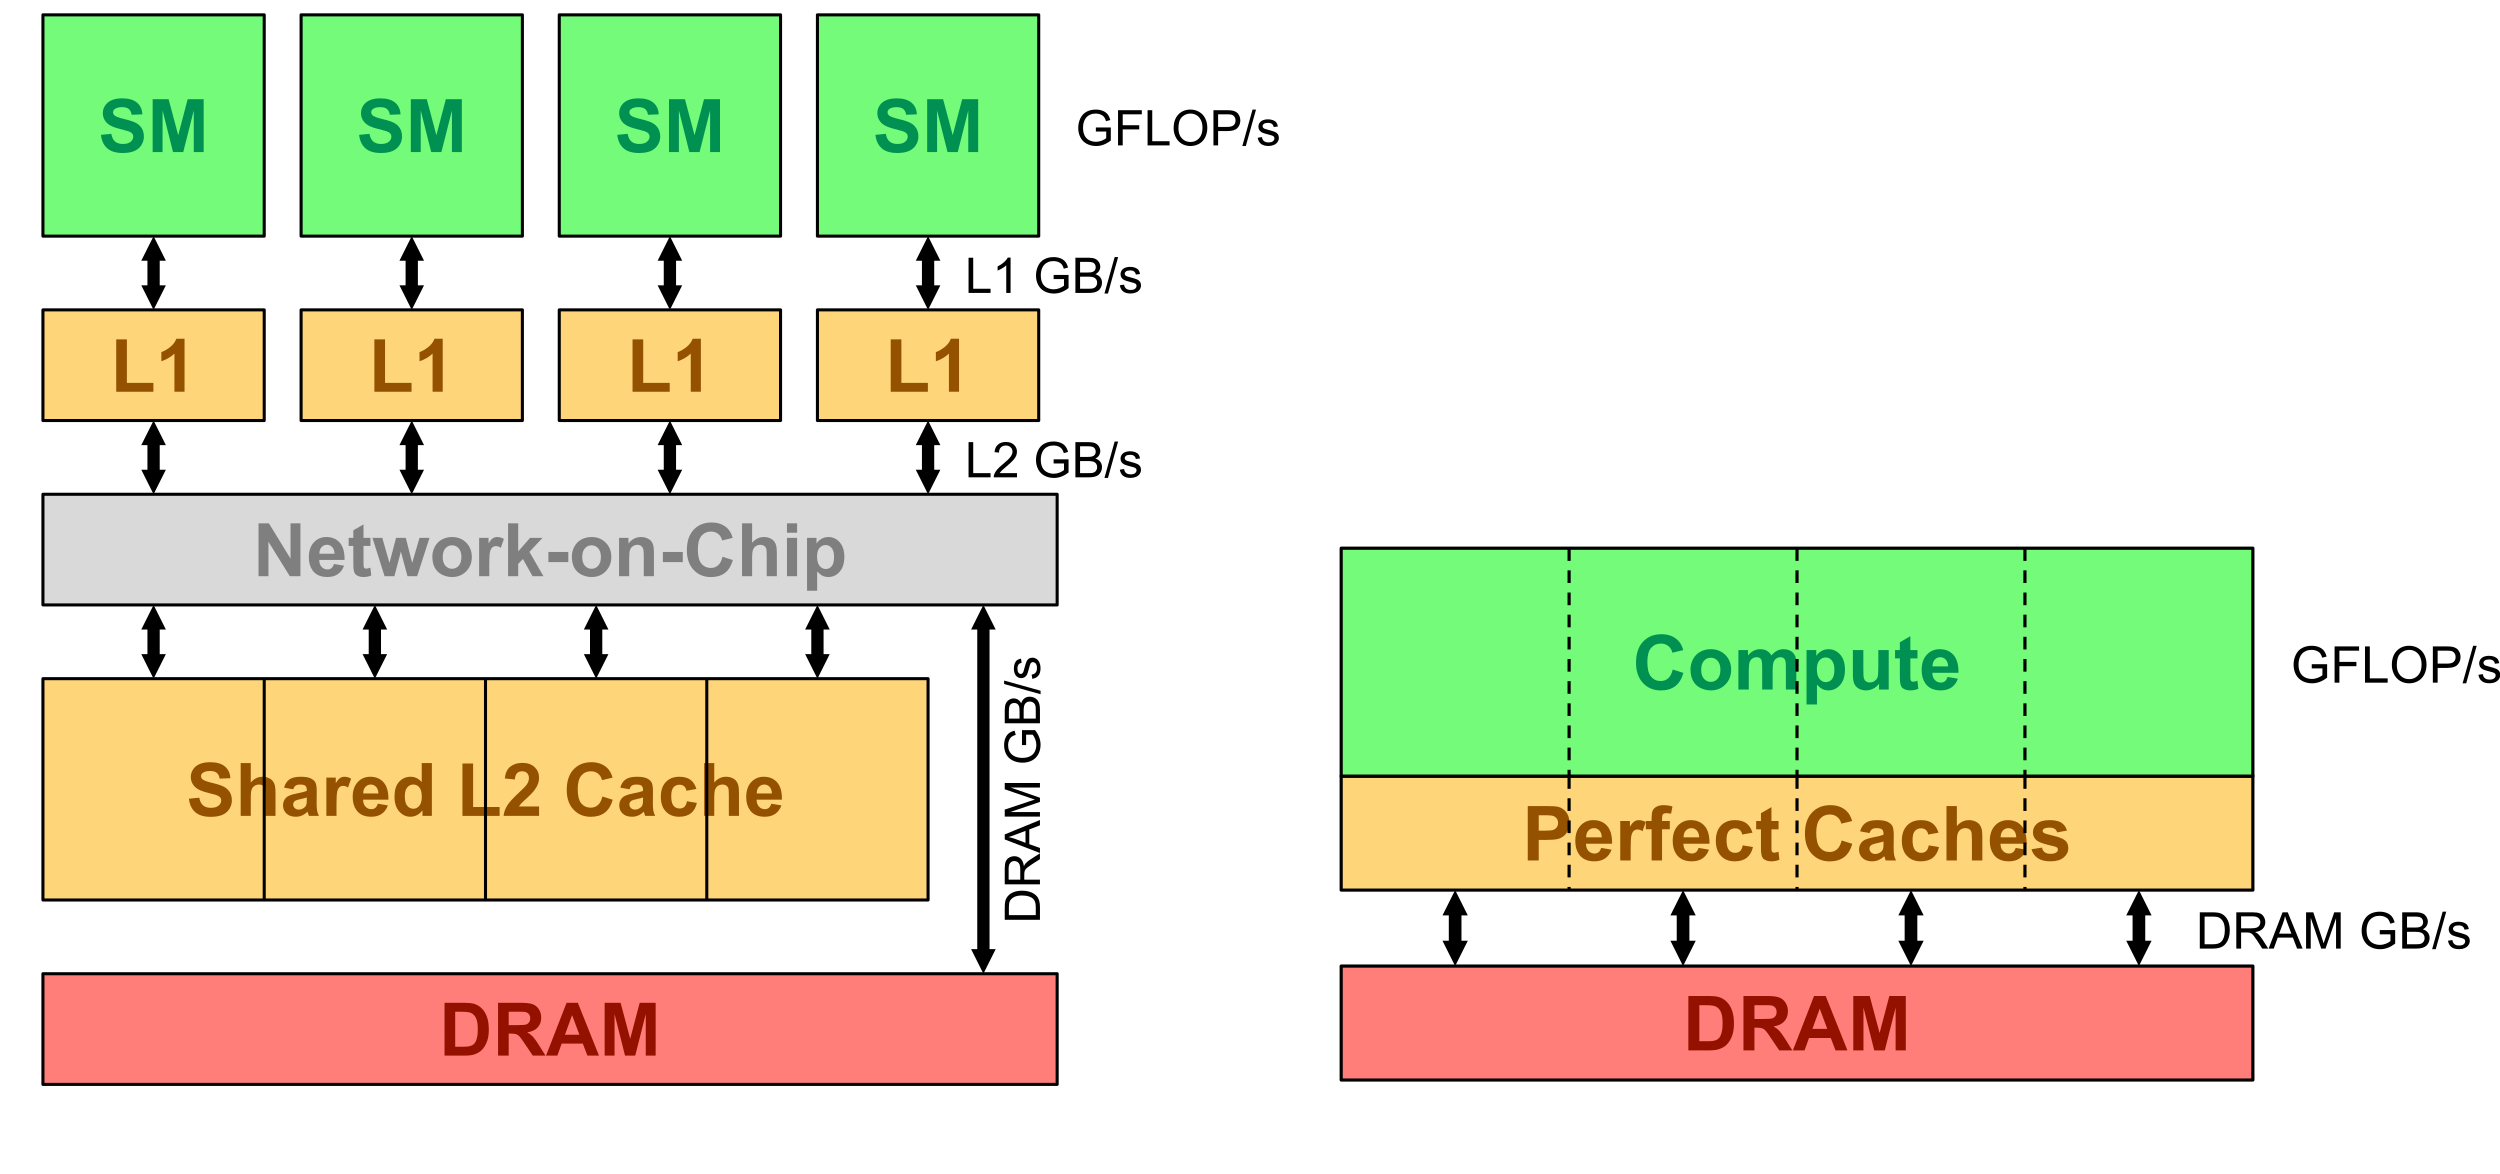 <?xml version="1.0" encoding="UTF-8" standalone="no"?>
<svg
   width="415.843pt"
   height="195.351pt"
   viewBox="0 0 813.43 382.125"
   version="1.1"
   id="svg1250"
   sodipodi:docname="roofline-perfect-cache.svg"
   xml:space="preserve"
   inkscape:export-filename="S21565-Roofline-1-Intro.webp"
   inkscape:export-xdpi="220"
   inkscape:export-ydpi="220"
   inkscape:version="1.2.1 (9c6d41e4, 2022-07-14)"
   xmlns:inkscape="http://www.inkscape.org/namespaces/inkscape"
   xmlns:sodipodi="http://sodipodi.sourceforge.net/DTD/sodipodi-0.dtd"
   xmlns:xlink="http://www.w3.org/1999/xlink"
   xmlns="http://www.w3.org/2000/svg"
   xmlns:svg="http://www.w3.org/2000/svg"><sodipodi:namedview
     id="namedview1252"
     pagecolor="#ffffff"
     bordercolor="#666666"
     borderopacity="1.0"
     inkscape:showpageshadow="2"
     inkscape:pageopacity="0.0"
     inkscape:pagecheckerboard="0"
     inkscape:deskcolor="#d1d1d1"
     inkscape:document-units="pt"
     showgrid="false"
     inkscape:zoom="0.90606303"
     inkscape:cx="264.88223"
     inkscape:cy="163.34404"
     inkscape:window-width="1313"
     inkscape:window-height="694"
     inkscape:window-x="49"
     inkscape:window-y="25"
     inkscape:window-maximized="0"
     inkscape:current-layer="svg1250"><inkscape:grid
       type="xygrid"
       id="grid4055"
       originx="-435.858"
       originy="-195.928" /></sodipodi:namedview><defs
     id="defs898"><g
       id="g893"><g
         id="glyph-0-0"><path
           d="M 3,0 V -15 H 15 V 0 Z m 0.375,-0.375 h 11.25 v -14.25 H 3.375 Z m 0,0"
           id="path755" /></g><g
         id="glyph-0-1"><path
           d="m 1.734,-17.188 h 6.344 c 1.426,0 2.516,0.109 3.266,0.328 1.008,0.305 1.875,0.836 2.594,1.594 0.719,0.75 1.266,1.68 1.641,2.781 0.375,1.094 0.562,2.449 0.562,4.062 0,1.406 -0.18,2.625 -0.531,3.656 -0.43,1.25 -1.043,2.262 -1.844,3.031 -0.594,0.586 -1.406,1.043 -2.438,1.375 C 10.566,-0.117 9.547,0 8.266,0 h -6.531 z m 3.469,2.906 v 11.391 h 2.594 c 0.969,0 1.664,-0.055 2.094,-0.172 0.562,-0.133 1.023,-0.367 1.391,-0.703 0.375,-0.344 0.676,-0.898 0.906,-1.672 0.238,-0.77 0.359,-1.816 0.359,-3.141 0,-1.332 -0.121,-2.352 -0.359,-3.062 -0.23,-0.707 -0.559,-1.258 -0.984,-1.656 -0.418,-0.406 -0.949,-0.676 -1.594,-0.812 -0.48,-0.113 -1.43,-0.172 -2.844,-0.172 z m 0,0"
           id="path758" /></g><g
         id="glyph-0-2"><path
           d="M 1.766,0 V -17.188 H 9.062 c 1.832,0 3.164,0.156 4,0.469 0.832,0.312 1.5,0.867 2,1.656 0.5,0.781 0.75,1.684 0.75,2.703 0,1.281 -0.383,2.344 -1.141,3.188 -0.762,0.844 -1.891,1.375 -3.391,1.594 0.75,0.438 1.363,0.918 1.844,1.438 0.488,0.523 1.148,1.449 1.984,2.781 L 17.203,0 H 13.062 L 10.547,-3.734 C 9.66,-5.078 9.051,-5.922 8.719,-6.266 8.395,-6.609 8.047,-6.844 7.672,-6.969 7.305,-7.102 6.727,-7.172 5.938,-7.172 H 5.234 V 0 Z m 3.469,-9.922 h 2.562 c 1.664,0 2.703,-0.066 3.109,-0.203 0.414,-0.145 0.738,-0.391 0.969,-0.734 0.238,-0.344 0.359,-0.77 0.359,-1.281 0,-0.582 -0.156,-1.051 -0.469,-1.406 -0.305,-0.352 -0.734,-0.578 -1.297,-0.672 -0.281,-0.039 -1.125,-0.062 -2.531,-0.062 H 5.234 Z m 0,0"
           id="path761" /></g><g
         id="glyph-0-3"><path
           d="M 17.234,0 H 13.469 l -1.5,-3.906 h -6.875 L 3.688,0 H 0 l 6.688,-17.188 h 3.672 z m -6.375,-6.797 -2.375,-6.375 -2.312,6.375 z m 0,0"
           id="path764" /></g><g
         id="glyph-0-4"><path
           d="m 1.703,0 v -17.188 h 5.188 l 3.125,11.719 3.078,-11.719 h 5.203 V 0 h -3.219 V -13.531 L 11.656,0 H 8.328 L 4.922,-13.531 V 0 Z m 0,0"
           id="path767" /></g><g
         id="glyph-0-5"><path
           d="m 1.781,0 v -17.188 h 3.375 L 12.188,-5.703 V -17.188 h 3.219 V 0 H 11.938 L 5,-11.203 V 0 Z m 0,0"
           id="path770" /></g><g
         id="glyph-0-6"><path
           d="m 8.938,-3.969 3.281,0.562 c -0.43,1.199 -1.102,2.117 -2.016,2.75 -0.906,0.625 -2.043,0.938 -3.406,0.938 C 4.629,0.281 3.031,-0.426 2,-1.844 1.176,-2.977 0.766,-4.406 0.766,-6.125 c 0,-2.062 0.535,-3.676 1.609,-4.844 1.082,-1.176 2.445,-1.766 4.094,-1.766 1.852,0 3.312,0.617 4.375,1.844 1.07,1.219 1.586,3.09 1.547,5.609 h -8.25 C 4.16,-4.301 4.426,-3.539 4.938,-3 c 0.508,0.543 1.141,0.812 1.891,0.812 0.52,0 0.953,-0.141 1.297,-0.422 C 8.477,-2.891 8.75,-3.344 8.938,-3.969 Z M 9.125,-7.297 c -0.031,-0.945 -0.281,-1.664 -0.75,-2.156 -0.469,-0.5 -1.039,-0.75 -1.703,-0.75 -0.719,0 -1.312,0.262 -1.781,0.781 -0.469,0.523 -0.699,1.23 -0.688,2.125 z m 0,0"
           id="path773" /></g><g
         id="glyph-0-7"><path
           d="m 7.438,-12.453 v 2.625 h -2.25 V -4.812 c 0,1.023 0.02,1.617 0.062,1.781 0.039,0.168 0.133,0.309 0.281,0.422 0.156,0.105 0.344,0.156 0.562,0.156 0.301,0 0.742,-0.102 1.328,-0.312 l 0.281,2.547 C 6.93,0.113 6.062,0.281 5.094,0.281 4.5,0.281 3.961,0.18 3.484,-0.016 3.016,-0.211 2.664,-0.469 2.438,-0.781 2.219,-1.102 2.066,-1.535 1.984,-2.078 1.91,-2.461 1.875,-3.234 1.875,-4.391 v -5.438 H 0.359 v -2.625 H 1.875 v -2.469 l 3.312,-1.922 v 4.391 z m 0,0"
           id="path776" /></g><g
         id="glyph-0-8"><path
           d="m 4.047,0 -3.938,-12.453 H 3.312 l 2.328,8.156 2.141,-8.156 h 3.172 l 2.078,8.156 2.375,-8.156 h 3.25 L 14.656,0 H 11.5 L 9.359,-8 7.25,0 Z m 0,0"
           id="path779" /></g><g
         id="glyph-0-9"><path
           d="m 0.969,-6.406 c 0,-1.094 0.266,-2.148 0.797,-3.172 0.539,-1.02 1.305,-1.801 2.297,-2.344 0.988,-0.539 2.094,-0.812 3.312,-0.812 1.883,0 3.426,0.617 4.625,1.844 1.207,1.219 1.812,2.762 1.812,4.625 0,1.887 -0.609,3.449 -1.828,4.688 -1.219,1.242 -2.75,1.859 -4.594,1.859 C 6.254,0.281 5.164,0.023 4.125,-0.484 3.094,-1.004 2.305,-1.758 1.766,-2.75 1.234,-3.75 0.969,-4.969 0.969,-6.406 Z m 3.375,0.188 c 0,1.23 0.289,2.172 0.875,2.828 0.582,0.656 1.305,0.984 2.172,0.984 0.852,0 1.57,-0.328 2.156,-0.984 0.582,-0.656 0.875,-1.609 0.875,-2.859 0,-1.219 -0.293,-2.156 -0.875,-2.812 -0.586,-0.656 -1.305,-0.984 -2.156,-0.984 -0.867,0 -1.59,0.328 -2.172,0.984 -0.586,0.656 -0.875,1.605 -0.875,2.844 z m 0,0"
           id="path782" /></g><g
         id="glyph-0-10"><path
           d="M 4.875,0 H 1.578 v -12.453 h 3.062 v 1.781 c 0.52,-0.844 0.988,-1.395 1.406,-1.656 0.426,-0.27 0.906,-0.406 1.438,-0.406 0.75,0 1.469,0.211 2.156,0.625 L 8.625,-9.234 C 8.07,-9.598 7.555,-9.781 7.078,-9.781 c -0.461,0 -0.852,0.133 -1.172,0.391 -0.324,0.25 -0.578,0.711 -0.766,1.375 C 4.961,-7.348 4.875,-5.957 4.875,-3.844 Z m 0,0"
           id="path785" /></g><g
         id="glyph-0-11"><path
           d="M 1.609,0 V -17.188 H 4.906 v 9.125 L 8.75,-12.453 h 4.062 L 8.562,-7.906 13.109,0 H 9.562 L 6.438,-5.594 4.906,-3.984 V 0 Z m 0,0"
           id="path788" /></g><g
         id="glyph-0-12"><path
           d="M 1.344,-4.578 V -7.875 H 7.812 v 3.297 z m 0,0"
           id="path791" /></g><g
         id="glyph-0-13"><path
           d="M 13.047,0 H 9.75 v -6.359 c 0,-1.344 -0.074,-2.207 -0.219,-2.594 C 9.395,-9.348 9.164,-9.656 8.844,-9.875 c -0.312,-0.219 -0.688,-0.328 -1.125,-0.328 -0.574,0 -1.09,0.156 -1.547,0.469 -0.449,0.312 -0.758,0.73 -0.922,1.25 C 5.082,-7.973 5,-7.023 5,-5.641 V 0 H 1.703 v -12.453 h 3.062 V -10.625 c 1.082,-1.406 2.445,-2.109 4.094,-2.109 0.727,0 1.391,0.137 1.984,0.406 0.602,0.262 1.062,0.594 1.375,1 0.312,0.406 0.523,0.871 0.641,1.391 0.125,0.512 0.188,1.246 0.188,2.203 z m 0,0"
           id="path794" /></g><g
         id="glyph-0-14"><path
           d="m 12.734,-6.312 3.375,1.062 c -0.523,1.875 -1.383,3.273 -2.578,4.188 -1.199,0.906 -2.719,1.359 -4.562,1.359 -2.281,0 -4.156,-0.781 -5.625,-2.344 C 1.875,-3.609 1.141,-5.738 1.141,-8.438 c 0,-2.863 0.734,-5.082 2.203,-6.656 1.477,-1.582 3.422,-2.375 5.828,-2.375 2.102,0 3.812,0.621 5.125,1.859 0.781,0.73 1.367,1.781 1.766,3.156 L 12.625,-11.625 c -0.211,-0.895 -0.637,-1.598 -1.281,-2.109 -0.637,-0.52 -1.418,-0.781 -2.344,-0.781 -1.273,0 -2.305,0.461 -3.094,1.375 -0.793,0.918 -1.188,2.398 -1.188,4.438 0,2.18 0.391,3.73 1.172,4.656 0.781,0.918 1.797,1.375 3.047,1.375 0.914,0 1.707,-0.289 2.375,-0.875 0.664,-0.594 1.141,-1.516 1.422,-2.766 z m 0,0"
           id="path797" /></g><g
         id="glyph-0-15"><path
           d="m 5,-17.188 v 6.328 c 1.062,-1.25 2.332,-1.875 3.812,-1.875 0.758,0 1.441,0.141 2.047,0.422 0.613,0.281 1.07,0.641 1.375,1.078 0.312,0.438 0.523,0.922 0.641,1.453 0.113,0.531 0.172,1.359 0.172,2.484 V 0 H 9.75 V -6.578 C 9.75,-7.879 9.688,-8.707 9.562,-9.062 9.438,-9.414 9.211,-9.691 8.891,-9.891 c -0.312,-0.207 -0.703,-0.312 -1.172,-0.312 -0.555,0 -1.043,0.137 -1.469,0.406 -0.43,0.262 -0.746,0.656 -0.953,1.188 C 5.098,-8.078 5,-7.285 5,-6.234 V 0 H 1.719 v -17.188 z m 0,0"
           id="path800" /></g><g
         id="glyph-0-16"><path
           d="M 1.719,-14.141 V -17.188 h 3.297 v 3.047 z M 1.719,0 V -12.453 H 5.016 V 0 Z m 0,0"
           id="path803" /></g><g
         id="glyph-0-17"><path
           d="M 1.625,-12.453 H 4.703 V -10.625 c 0.395,-0.625 0.93,-1.129 1.609,-1.516 0.688,-0.395 1.441,-0.594 2.266,-0.594 1.445,0 2.672,0.57 3.672,1.703 1.008,1.137 1.516,2.715 1.516,4.734 0,2.086 -0.512,3.703 -1.531,4.859 C 11.223,-0.289 10,0.281 8.562,0.281 7.875,0.281 7.25,0.145 6.688,-0.125 6.125,-0.406 5.535,-0.875 4.922,-1.531 V 4.734 H 1.625 Z M 4.891,-6.438 c 0,1.398 0.273,2.434 0.828,3.109 0.551,0.668 1.227,1 2.031,1 0.758,0 1.395,-0.305 1.906,-0.922 0.508,-0.613 0.766,-1.617 0.766,-3.016 0,-1.312 -0.266,-2.281 -0.797,-2.906 C 9.102,-9.805 8.457,-10.125 7.688,-10.125 c -0.805,0 -1.469,0.312 -2,0.938 -0.531,0.617 -0.797,1.531 -0.797,2.75 z m 0,0"
           id="path806" /></g><g
         id="glyph-0-18"><path
           d="M 0.875,-5.594 4.25,-5.922 c 0.195,1.137 0.602,1.969 1.219,2.5 C 6.094,-2.891 6.938,-2.625 8,-2.625 c 1.113,0 1.953,-0.234 2.516,-0.703 C 11.086,-3.805 11.375,-4.363 11.375,-5 c 0,-0.406 -0.121,-0.75 -0.359,-1.031 -0.242,-0.281 -0.656,-0.531 -1.25,-0.75 -0.406,-0.133 -1.336,-0.383 -2.781,-0.75 -1.855,-0.457 -3.156,-1.02 -3.906,-1.688 -1.062,-0.945 -1.594,-2.102 -1.594,-3.469 0,-0.875 0.25,-1.691 0.75,-2.453 0.5,-0.758 1.211,-1.336 2.141,-1.734 0.938,-0.395 2.066,-0.594 3.391,-0.594 2.156,0 3.773,0.477 4.859,1.422 1.094,0.938 1.664,2.199 1.719,3.781 L 10.875,-12.125 c -0.148,-0.875 -0.465,-1.504 -0.953,-1.891 -0.492,-0.395 -1.227,-0.594 -2.203,-0.594 -1,0 -1.789,0.211 -2.359,0.625 -0.367,0.273 -0.547,0.625 -0.547,1.062 0,0.406 0.172,0.758 0.516,1.047 0.438,0.367 1.5,0.75 3.188,1.156 1.688,0.398 2.93,0.809 3.734,1.234 0.812,0.43 1.445,1.012 1.906,1.75 0.457,0.73 0.688,1.641 0.688,2.734 0,0.98 -0.277,1.902 -0.828,2.766 -0.543,0.855 -1.312,1.496 -2.312,1.922 -1,0.414 -2.25,0.625 -3.75,0.625 -2.168,0 -3.836,-0.5 -5,-1.5 C 1.785,-2.195 1.094,-3.664 0.875,-5.594 Z m 0,0"
           id="path809" /></g><g
         id="glyph-0-19"><path
           d="M 1.844,0 V -17.047 H 5.312 v 14.156 h 8.625 V 0 Z m 0,0"
           id="path812" /></g><g
         id="glyph-0-20"><path
           d="M 9.453,0 H 6.156 v -12.406 c -1.211,1.125 -2.625,1.953 -4.25,2.484 v -2.984 c 0.852,-0.281 1.785,-0.812 2.797,-1.594 1.008,-0.789 1.703,-1.707 2.078,-2.75 h 2.672 z m 0,0"
           id="path815" /></g><g
         id="glyph-0-21"><path
           d="M 4.188,-8.656 1.203,-9.188 c 0.332,-1.207 0.906,-2.098 1.719,-2.672 0.82,-0.582 2.047,-0.875 3.672,-0.875 1.469,0 2.562,0.18 3.281,0.531 0.719,0.344 1.223,0.789 1.516,1.328 0.289,0.531 0.438,1.512 0.438,2.938 l -0.031,3.844 c 0,1.094 0.051,1.902 0.156,2.422 C 12.055,-1.148 12.254,-0.594 12.547,0 H 9.281 C 9.195,-0.219 9.094,-0.539 8.969,-0.969 8.914,-1.164 8.875,-1.297 8.844,-1.359 8.281,-0.816 7.676,-0.406 7.031,-0.125 6.395,0.145 5.719,0.281 5,0.281 3.719,0.281 2.707,-0.066 1.969,-0.766 1.227,-1.461 0.859,-2.344 0.859,-3.406 c 0,-0.695 0.164,-1.32 0.5,-1.875 0.332,-0.551 0.801,-0.973 1.406,-1.266 C 3.379,-6.836 4.254,-7.094 5.391,-7.312 6.93,-7.602 8,-7.875 8.594,-8.125 v -0.328 c 0,-0.633 -0.156,-1.082 -0.469,-1.344 -0.312,-0.27 -0.902,-0.406 -1.766,-0.406 -0.594,0 -1.059,0.117 -1.391,0.344 -0.324,0.23 -0.586,0.633 -0.781,1.203 z m 4.406,2.672 c -0.43,0.148 -1.102,0.32 -2.016,0.516 -0.906,0.188 -1.5,0.375 -1.781,0.562 -0.43,0.312 -0.641,0.703 -0.641,1.172 0,0.461 0.172,0.855 0.516,1.188 0.344,0.336 0.781,0.5 1.312,0.5 0.594,0 1.156,-0.191 1.688,-0.578 C 8.078,-2.926 8.344,-3.289 8.469,-3.719 8.551,-4 8.594,-4.535 8.594,-5.328 Z m 0,0"
           id="path818" /></g><g
         id="glyph-0-22"><path
           d="m 13.141,0 h -3.062 V -1.828 C 9.566,-1.117 8.969,-0.586 8.281,-0.234 7.594,0.109 6.895,0.281 6.188,0.281 c -1.43,0 -2.652,-0.57 -3.672,-1.719 -1.023,-1.156 -1.531,-2.766 -1.531,-4.828 0,-2.113 0.492,-3.719 1.484,-4.812 1,-1.102 2.254,-1.656 3.766,-1.656 1.395,0 2.598,0.578 3.609,1.734 v -6.188 h 3.297 z M 4.344,-6.5 c 0,1.336 0.188,2.297 0.562,2.891 0.531,0.855 1.27,1.281 2.219,1.281 0.758,0 1.406,-0.316 1.938,-0.953 0.531,-0.645 0.797,-1.609 0.797,-2.891 0,-1.438 -0.262,-2.469 -0.781,-3.094 -0.512,-0.625 -1.168,-0.938 -1.969,-0.938 -0.781,0 -1.438,0.312 -1.969,0.938 C 4.609,-8.648 4.344,-7.727 4.344,-6.5 Z m 0,0"
           id="path821" /></g><g
         id="glyph-0-23" /><g
         id="glyph-0-24"><path
           d="M 12.141,-3.062 V 0 H 0.594 c 0.125,-1.156 0.5,-2.25 1.125,-3.281 0.625,-1.039 1.859,-2.414 3.703,-4.125 1.488,-1.383 2.398,-2.32 2.734,-2.812 0.457,-0.676 0.688,-1.348 0.688,-2.016 0,-0.738 -0.199,-1.301 -0.594,-1.688 -0.398,-0.395 -0.945,-0.594 -1.641,-0.594 -0.688,0 -1.234,0.211 -1.641,0.625 -0.406,0.406 -0.641,1.09 -0.703,2.047 l -3.281,-0.328 c 0.195,-1.812 0.812,-3.109 1.844,-3.891 1.031,-0.789 2.316,-1.188 3.859,-1.188 1.695,0 3.031,0.461 4,1.375 0.969,0.906 1.453,2.043 1.453,3.406 0,0.773 -0.141,1.508 -0.422,2.203 -0.273,0.699 -0.711,1.434 -1.312,2.203 C 10.008,-7.551 9.289,-6.816 8.25,-5.859 7.207,-4.91 6.547,-4.281 6.266,-3.969 5.992,-3.656 5.773,-3.352 5.609,-3.062 Z m 0,0"
           id="path825" /></g><g
         id="glyph-0-25"><path
           d="m 12.578,-8.766 -3.25,0.578 c -0.105,-0.645 -0.355,-1.129 -0.75,-1.453 -0.387,-0.332 -0.887,-0.5 -1.5,-0.5 -0.824,0 -1.48,0.289 -1.969,0.859 -0.48,0.562 -0.719,1.508 -0.719,2.828 0,1.48 0.242,2.527 0.734,3.141 0.5,0.605 1.164,0.906 2,0.906 0.625,0 1.133,-0.176 1.531,-0.531 C 9.062,-3.289 9.344,-3.898 9.5,-4.766 l 3.234,0.547 c -0.336,1.48 -0.98,2.602 -1.938,3.359 C 9.848,-0.098 8.57,0.281 6.969,0.281 5.156,0.281 3.707,-0.289 2.625,-1.438 1.539,-2.594 1,-4.188 1,-6.219 c 0,-2.051 0.539,-3.648 1.625,-4.797 1.082,-1.145 2.551,-1.719 4.406,-1.719 1.52,0 2.723,0.328 3.609,0.984 0.895,0.656 1.539,1.652 1.938,2.984 z m 0,0"
           id="path828" /></g><g
         id="glyph-1-0"><path
           d="m 2,0 v -10 h 8 V 0 Z m 0.25,-0.25 h 7.5 v -9.5 h -7.5 z m 0,0"
           id="path831" /></g><g
         id="glyph-1-1"><path
           d="M 1.172,0 V -11.453 H 2.688 v 10.094 H 8.328 V 0 Z m 0,0"
           id="path834" /></g><g
         id="glyph-1-2"><path
           d="M 8.062,-1.359 V 0 H 0.484 C 0.473,-0.344 0.531,-0.672 0.656,-0.984 0.844,-1.492 1.148,-2 1.578,-2.5 2.004,-3 2.617,-3.578 3.422,-4.234 4.66,-5.254 5.5,-6.062 5.938,-6.656 6.375,-7.258 6.594,-7.828 6.594,-8.359 6.594,-8.91 6.395,-9.379 6,-9.766 5.602,-10.148 5.082,-10.344 4.438,-10.344 c -0.68,0 -1.219,0.203 -1.625,0.609 -0.406,0.406 -0.609,0.969 -0.609,1.688 L 0.75,-8.188 c 0.102,-1.082 0.477,-1.906 1.125,-2.469 0.645,-0.562 1.508,-0.844 2.594,-0.844 1.102,0 1.973,0.309 2.609,0.922 0.645,0.605 0.969,1.355 0.969,2.25 0,0.461 -0.094,0.914 -0.281,1.359 -0.188,0.438 -0.5,0.902 -0.938,1.391 -0.438,0.492 -1.164,1.164 -2.172,2.016 -0.844,0.711 -1.387,1.195 -1.625,1.453 -0.242,0.25 -0.438,0.5 -0.594,0.75 z m 0,0"
           id="path837" /></g><g
         id="glyph-1-3" /><g
         id="glyph-1-4"><path
           d="m 6.594,-4.5 v -1.344 h 4.859 v 4.25 C 10.703,-1 9.93,-0.551 9.141,-0.25 8.348,0.051 7.535,0.203 6.703,0.203 c -1.125,0 -2.148,-0.238 -3.062,-0.719 -0.918,-0.488 -1.609,-1.188 -2.078,-2.094 -0.469,-0.914 -0.703,-1.938 -0.703,-3.062 0,-1.113 0.227,-2.156 0.688,-3.125 0.469,-0.969 1.141,-1.688 2.016,-2.156 0.875,-0.469 1.883,-0.703 3.031,-0.703 0.82,0 1.566,0.137 2.234,0.406 0.676,0.273 1.203,0.648 1.578,1.125 0.383,0.48 0.676,1.105 0.875,1.875 l -1.375,0.375 C 9.738,-8.457 9.523,-8.914 9.266,-9.25 c -0.25,-0.332 -0.617,-0.598 -1.094,-0.797 -0.469,-0.207 -0.996,-0.312 -1.578,-0.312 -0.688,0 -1.289,0.109 -1.797,0.328 -0.5,0.211 -0.906,0.484 -1.219,0.828 -0.312,0.344 -0.555,0.719 -0.719,1.125 -0.293,0.711 -0.438,1.48 -0.438,2.312 0,1.023 0.172,1.875 0.516,2.562 0.352,0.688 0.863,1.199 1.531,1.531 0.676,0.336 1.395,0.5 2.156,0.5 0.656,0 1.297,-0.125 1.922,-0.375 0.625,-0.258 1.098,-0.531 1.422,-0.812 V -4.5 Z m 0,0"
           id="path841" /></g><g
         id="glyph-1-5"><path
           d="M 1.172,0 V -11.453 H 5.469 c 0.875,0 1.578,0.117 2.109,0.344 0.531,0.23 0.941,0.59 1.234,1.078 0.301,0.48 0.453,0.98 0.453,1.5 0,0.492 -0.137,0.953 -0.406,1.391 -0.262,0.43 -0.656,0.777 -1.188,1.047 0.688,0.199 1.219,0.543 1.594,1.031 0.375,0.492 0.562,1.07 0.562,1.734 0,0.543 -0.117,1.043 -0.344,1.5 -0.23,0.461 -0.512,0.812 -0.844,1.062 -0.336,0.25 -0.75,0.445 -1.25,0.578 C 6.891,-0.062 6.273,0 5.547,0 Z M 2.688,-6.641 h 2.484 c 0.664,0 1.145,-0.047 1.438,-0.141 0.383,-0.113 0.676,-0.301 0.875,-0.562 0.195,-0.27 0.297,-0.602 0.297,-1 0,-0.383 -0.094,-0.719 -0.281,-1 C 7.32,-9.633 7.062,-9.832 6.719,-9.938 6.383,-10.051 5.805,-10.109 4.984,-10.109 H 2.688 Z m 0,5.281 h 2.859 c 0.488,0 0.832,-0.016 1.031,-0.047 0.344,-0.062 0.629,-0.164 0.859,-0.312 C 7.676,-1.863 7.867,-2.078 8.016,-2.359 8.172,-2.641 8.25,-2.961 8.25,-3.328 8.25,-3.754 8.141,-4.125 7.922,-4.438 7.703,-4.75 7.398,-4.969 7.016,-5.094 6.629,-5.227 6.07,-5.297 5.344,-5.297 H 2.688 Z m 0,0"
           id="path844" /></g><g
         id="glyph-1-6"><path
           d="M 0,0.203 3.328,-11.656 h 1.125 l -3.312,11.859 z m 0,0"
           id="path847" /></g><g
         id="glyph-1-7"><path
           d="m 0.5,-2.484 1.391,-0.219 c 0.07,0.562 0.285,0.996 0.641,1.297 0.363,0.293 0.863,0.438 1.5,0.438 0.645,0 1.125,-0.129 1.438,-0.391 0.312,-0.27 0.469,-0.582 0.469,-0.938 0,-0.312 -0.137,-0.562 -0.406,-0.75 -0.199,-0.125 -0.68,-0.281 -1.438,-0.469 C 3.062,-3.773 2.344,-4 1.938,-4.188 1.539,-4.383 1.238,-4.648 1.031,-4.984 0.832,-5.316 0.734,-5.688 0.734,-6.094 c 0,-0.375 0.082,-0.719 0.25,-1.031 0.164,-0.312 0.395,-0.57 0.688,-0.781 0.219,-0.164 0.516,-0.301 0.891,-0.406 0.383,-0.113 0.789,-0.172 1.219,-0.172 0.656,0 1.227,0.094 1.719,0.281 0.488,0.188 0.848,0.445 1.078,0.766 0.238,0.312 0.406,0.742 0.5,1.281 l -1.375,0.188 c -0.062,-0.426 -0.246,-0.758 -0.547,-1 C 4.852,-7.207 4.43,-7.328 3.891,-7.328 3.242,-7.328 2.781,-7.219 2.5,-7 c -0.273,0.211 -0.406,0.453 -0.406,0.734 0,0.188 0.055,0.355 0.172,0.5 0.113,0.148 0.289,0.273 0.531,0.375 0.145,0.055 0.562,0.172 1.25,0.359 0.988,0.262 1.68,0.48 2.078,0.656 0.395,0.168 0.703,0.414 0.922,0.734 0.227,0.324 0.344,0.727 0.344,1.203 0,0.469 -0.141,0.914 -0.422,1.328 -0.273,0.406 -0.668,0.727 -1.188,0.953 C 5.27,0.07 4.691,0.188 4.047,0.188 c -1.086,0 -1.906,-0.223 -2.469,-0.672 -0.562,-0.445 -0.922,-1.113 -1.078,-2 z m 0,0"
           id="path850" /></g><g
         id="glyph-1-8"><path
           d="M 5.969,0 H 4.562 V -8.969 C 4.219,-8.645 3.77,-8.32 3.219,-8 2.676,-7.676 2.188,-7.43 1.75,-7.266 V -8.625 C 2.531,-9 3.211,-9.445 3.797,-9.969 4.391,-10.5 4.812,-11.008 5.062,-11.5 h 0.906 z m 0,0"
           id="path853" /></g><g
         id="glyph-1-9"><path
           d="m 1.312,0 v -11.453 h 7.734 v 1.344 H 2.828 V -6.562 h 5.375 v 1.359 h -5.375 V 0 Z m 0,0"
           id="path856" /></g><g
         id="glyph-1-10"><path
           d="m 0.781,-5.578 c 0,-1.906 0.508,-3.395 1.531,-4.469 1.02,-1.07 2.336,-1.609 3.953,-1.609 1.051,0 2,0.258 2.844,0.766 0.852,0.5 1.504,1.203 1.953,2.109 0.445,0.898 0.672,1.918 0.672,3.062 0,1.168 -0.234,2.211 -0.703,3.125 -0.469,0.918 -1.137,1.617 -2,2.094 C 8.176,-0.031 7.25,0.203 6.25,0.203 c -1.074,0 -2.039,-0.258 -2.891,-0.781 C 2.516,-1.109 1.875,-1.82 1.438,-2.719 1,-3.625 0.781,-4.578 0.781,-5.578 Z m 1.562,0.016 c 0,1.387 0.367,2.477 1.109,3.266 0.738,0.793 1.672,1.188 2.797,1.188 1.133,0 2.07,-0.398 2.812,-1.203 0.738,-0.801 1.109,-1.938 1.109,-3.406 0,-0.938 -0.164,-1.75 -0.484,-2.438 -0.312,-0.695 -0.773,-1.238 -1.375,-1.625 -0.605,-0.383 -1.289,-0.578 -2.047,-0.578 -1.074,0 -1.996,0.371 -2.766,1.109 -0.773,0.742 -1.156,1.969 -1.156,3.688 z m 0,0"
           id="path859" /></g><g
         id="glyph-1-11"><path
           d="M 1.234,0 V -11.453 H 5.562 c 0.758,0 1.336,0.039 1.734,0.109 0.562,0.094 1.031,0.273 1.406,0.531 0.383,0.262 0.691,0.633 0.922,1.109 0.238,0.469 0.359,0.992 0.359,1.562 0,0.969 -0.312,1.793 -0.938,2.469 C 8.43,-4.992 7.312,-4.656 5.688,-4.656 H 2.75 V 0 Z M 2.75,-6.016 h 2.969 c 0.977,0 1.672,-0.18 2.078,-0.547 0.414,-0.363 0.625,-0.875 0.625,-1.531 0,-0.477 -0.125,-0.891 -0.375,-1.234 C 7.805,-9.672 7.488,-9.895 7.094,-10 6.844,-10.07 6.375,-10.109 5.688,-10.109 H 2.75 Z m 0,0"
           id="path862" /></g><g
         id="glyph-2-0"><path
           d="m 0,-2 h -10 v -8 H 0 Z m -0.25,-0.25 v -7.5 h -9.5 v 7.5 z m 0,0"
           id="path865" /></g><g
         id="glyph-2-1"><path
           d="M 0,-1.234 H -11.453 V -5.188 c 0,-0.883 0.055,-1.562 0.156,-2.031 0.156,-0.656 0.434,-1.219 0.828,-1.688 0.512,-0.602 1.164,-1.051 1.953,-1.344 0.793,-0.301 1.699,-0.453 2.719,-0.453 0.875,0 1.652,0.105 2.328,0.312 0.668,0.199 1.219,0.461 1.656,0.781 0.438,0.312 0.789,0.656 1.047,1.031 0.25,0.375 0.445,0.836 0.578,1.375 C -0.062,-6.672 0,-6.062 0,-5.375 Z M -1.359,-2.75 v -2.453 c 0,-0.75 -0.066,-1.336 -0.203,-1.766 C -1.707,-7.406 -1.906,-7.75 -2.156,-8 -2.52,-8.363 -3.004,-8.645 -3.609,-8.844 -4.211,-9.039 -4.945,-9.141 -5.812,-9.141 c -1.195,0 -2.117,0.199 -2.766,0.594 C -9.223,-8.16 -9.656,-7.688 -9.875,-7.125 c -0.156,0.406 -0.234,1.062 -0.234,1.969 V -2.75 Z m 0,0"
           id="path868" /></g><g
         id="glyph-2-2"><path
           d="M 0,-1.266 H -11.453 V -6.344 c 0,-1.02 0.105,-1.797 0.312,-2.328 0.199,-0.531 0.559,-0.953 1.078,-1.266 0.523,-0.32 1.102,-0.484 1.734,-0.484 0.812,0 1.5,0.266 2.062,0.797 0.555,0.523 0.902,1.336 1.047,2.438 0.199,-0.406 0.391,-0.711 0.578,-0.922 0.406,-0.438 0.914,-0.852 1.516,-1.25 l 3.125,-2 v 1.906 L -2.391,-7.938 c -0.688,0.449 -1.211,0.82 -1.578,1.109 -0.363,0.281 -0.617,0.539 -0.766,0.766 -0.145,0.219 -0.242,0.449 -0.297,0.688 -0.039,0.168 -0.062,0.449 -0.062,0.844 v 1.75 H 0 Z M -6.406,-2.781 v -3.25 c 0,-0.695 -0.066,-1.238 -0.203,-1.625 -0.145,-0.395 -0.375,-0.691 -0.688,-0.891 -0.32,-0.207 -0.664,-0.312 -1.031,-0.312 -0.539,0 -0.984,0.199 -1.328,0.594 -0.352,0.398 -0.531,1.016 -0.531,1.859 v 3.625 z m 0,0"
           id="path871" /></g><g
         id="glyph-2-3"><path
           d="M 0,0.031 -11.453,-4.375 V -6.016 L 0,-10.703 v 1.734 l -3.469,1.328 V -2.844 L 0,-1.594 Z m -4.703,-3.312 V -7.172 L -7.875,-5.969 c -0.969,0.367 -1.758,0.637 -2.375,0.812 0.73,0.148 1.461,0.352 2.188,0.609 z m 0,0"
           id="path874" /></g><g
         id="glyph-2-4"><path
           d="M 0,-1.188 H -11.453 V -3.469 L -3.344,-6.188 c 0.75,-0.25 1.312,-0.43 1.688,-0.547 -0.414,-0.125 -1.023,-0.328 -1.828,-0.609 l -7.969,-2.734 V -12.125 H 0 v 1.469 H -9.594 L 0,-7.328 v 1.359 l -9.75,3.312 H 0 Z m 0,0"
           id="path877" /></g><g
         id="glyph-2-5" /><g
         id="glyph-2-6"><path
           d="m -4.5,-6.594 h -1.344 v -4.859 h 4.25 c 0.594,0.75 1.043,1.523 1.344,2.312 0.301,0.793 0.453,1.605 0.453,2.438 0,1.125 -0.238,2.148 -0.719,3.062 -0.488,0.918 -1.188,1.609 -2.094,2.078 -0.914,0.469 -1.938,0.703 -3.062,0.703 -1.113,0 -2.156,-0.227 -3.125,-0.688 -0.969,-0.469 -1.688,-1.141 -2.156,-2.016 -0.469,-0.875 -0.703,-1.883 -0.703,-3.031 0,-0.82 0.137,-1.566 0.406,-2.234 0.273,-0.676 0.648,-1.203 1.125,-1.578 0.48,-0.383 1.105,-0.676 1.875,-0.875 l 0.375,1.375 c -0.582,0.168 -1.039,0.383 -1.375,0.641 -0.332,0.25 -0.598,0.617 -0.797,1.094 -0.207,0.469 -0.312,0.996 -0.312,1.578 0,0.688 0.109,1.289 0.328,1.797 0.211,0.5 0.484,0.906 0.828,1.219 0.344,0.312 0.719,0.555 1.125,0.719 0.711,0.293 1.48,0.438 2.312,0.438 1.023,0 1.875,-0.172 2.562,-0.516 0.688,-0.352 1.199,-0.863 1.531,-1.531 0.336,-0.676 0.5,-1.395 0.5,-2.156 0,-0.656 -0.125,-1.297 -0.375,-1.922 -0.258,-0.625 -0.531,-1.098 -0.812,-1.422 H -4.5 Z m 0,0"
           id="path881" /></g><g
         id="glyph-2-7"><path
           d="M 0,-1.172 H -11.453 V -5.469 c 0,-0.875 0.117,-1.578 0.344,-2.109 0.23,-0.531 0.59,-0.941 1.078,-1.234 0.48,-0.301 0.98,-0.453 1.5,-0.453 0.492,0 0.953,0.137 1.391,0.406 0.43,0.262 0.777,0.656 1.047,1.188 0.199,-0.688 0.543,-1.219 1.031,-1.594 0.492,-0.375 1.07,-0.562 1.734,-0.562 0.543,0 1.043,0.117 1.5,0.344 0.461,0.23 0.812,0.512 1.062,0.844 0.25,0.336 0.445,0.75 0.578,1.25 0.125,0.5 0.188,1.117 0.188,1.844 z M -6.641,-2.688 v -2.484 c 0,-0.664 -0.047,-1.145 -0.141,-1.438 -0.113,-0.383 -0.301,-0.676 -0.562,-0.875 -0.27,-0.195 -0.602,-0.297 -1,-0.297 -0.383,0 -0.719,0.094 -1,0.281 -0.289,0.18 -0.488,0.438 -0.594,0.781 -0.113,0.336 -0.172,0.914 -0.172,1.734 V -2.688 Z m 5.281,0 v -2.859 c 0,-0.488 -0.016,-0.832 -0.047,-1.031 -0.062,-0.344 -0.164,-0.629 -0.312,-0.859 C -1.863,-7.676 -2.078,-7.867 -2.359,-8.016 -2.641,-8.172 -2.961,-8.25 -3.328,-8.25 c -0.426,0 -0.797,0.109 -1.109,0.328 -0.312,0.219 -0.531,0.523 -0.656,0.906 -0.133,0.387 -0.203,0.945 -0.203,1.672 v 2.656 z m 0,0"
           id="path884" /></g><g
         id="glyph-2-8"><path
           d="M 0.203,0 -11.656,-3.328 v -1.125 l 11.859,3.312 z m 0,0"
           id="path887" /></g><g
         id="glyph-2-9"><path
           d="m -2.484,-0.5 -0.219,-1.391 c 0.562,-0.07 0.996,-0.285 1.297,-0.641 0.293,-0.363 0.438,-0.863 0.438,-1.5 0,-0.645 -0.129,-1.125 -0.391,-1.438 -0.27,-0.312 -0.582,-0.469 -0.938,-0.469 -0.312,0 -0.562,0.137 -0.75,0.406 -0.125,0.199 -0.281,0.68 -0.469,1.438 C -3.773,-3.062 -4,-2.344 -4.188,-1.938 c -0.195,0.398 -0.461,0.699 -0.797,0.906 -0.332,0.199 -0.703,0.297 -1.109,0.297 -0.375,0 -0.719,-0.082 -1.031,-0.25 -0.312,-0.164 -0.57,-0.395 -0.781,-0.688 -0.164,-0.219 -0.301,-0.516 -0.406,-0.891 -0.113,-0.383 -0.172,-0.789 -0.172,-1.219 0,-0.656 0.094,-1.227 0.281,-1.719 0.188,-0.488 0.445,-0.848 0.766,-1.078 0.312,-0.238 0.742,-0.406 1.281,-0.5 l 0.188,1.375 c -0.426,0.062 -0.758,0.246 -1,0.547 -0.238,0.305 -0.359,0.727 -0.359,1.266 0,0.648 0.109,1.109 0.328,1.391 0.211,0.273 0.453,0.406 0.734,0.406 0.188,0 0.355,-0.055 0.5,-0.172 0.148,-0.113 0.273,-0.289 0.375,-0.531 0.055,-0.145 0.172,-0.562 0.359,-1.25 0.262,-0.988 0.48,-1.68 0.656,-2.078 0.168,-0.395 0.414,-0.703 0.734,-0.922 0.324,-0.227 0.727,-0.344 1.203,-0.344 0.469,0 0.914,0.141 1.328,0.422 0.406,0.273 0.727,0.668 0.953,1.188 0.227,0.512 0.344,1.09 0.344,1.734 0,1.086 -0.223,1.906 -0.672,2.469 -0.445,0.562 -1.113,0.922 -2,1.078 z m 0,0"
           id="path890" /></g></g><clipPath
       id="clip-0"><path
         clip-rule="nonzero"
         d="M 0,0 H 418.367 V 382.125 H 0 Z m 0,0"
         id="path895" /></clipPath><g
       id="g3714"><g
         id="glyph-0-0-5"><path
           d="M 3,0 V -15 H 15 V 0 Z m 0.375,-0.375 h 11.25 v -14.25 H 3.375 Z m 0,0"
           id="path3616" /></g><g
         id="glyph-0-1-8"><path
           d="m 1.734,-17.188 h 6.344 c 1.426,0 2.516,0.109 3.266,0.328 1.008,0.305 1.875,0.836 2.594,1.594 0.719,0.75 1.266,1.68 1.641,2.781 0.375,1.094 0.562,2.449 0.562,4.062 0,1.406 -0.18,2.625 -0.531,3.656 -0.43,1.25 -1.043,2.262 -1.844,3.031 -0.594,0.586 -1.406,1.043 -2.438,1.375 C 10.566,-0.117 9.547,0 8.266,0 h -6.531 z m 3.469,2.906 v 11.391 h 2.594 c 0.969,0 1.664,-0.055 2.094,-0.172 0.562,-0.133 1.023,-0.367 1.391,-0.703 0.375,-0.344 0.676,-0.898 0.906,-1.672 0.238,-0.77 0.359,-1.816 0.359,-3.141 0,-1.332 -0.121,-2.352 -0.359,-3.062 -0.23,-0.707 -0.559,-1.258 -0.984,-1.656 -0.418,-0.406 -0.949,-0.676 -1.594,-0.812 -0.48,-0.113 -1.43,-0.172 -2.844,-0.172 z m 0,0"
           id="path3619" /></g><g
         id="glyph-0-2-5"><path
           d="M 1.766,0 V -17.188 H 9.062 c 1.832,0 3.164,0.156 4,0.469 0.832,0.312 1.5,0.867 2,1.656 0.5,0.781 0.75,1.684 0.75,2.703 0,1.281 -0.383,2.344 -1.141,3.188 -0.762,0.844 -1.891,1.375 -3.391,1.594 0.75,0.438 1.363,0.918 1.844,1.438 0.488,0.523 1.148,1.449 1.984,2.781 L 17.203,0 H 13.062 L 10.547,-3.734 C 9.66,-5.078 9.051,-5.922 8.719,-6.266 8.395,-6.609 8.047,-6.844 7.672,-6.969 7.305,-7.102 6.727,-7.172 5.938,-7.172 H 5.234 V 0 Z m 3.469,-9.922 h 2.562 c 1.664,0 2.703,-0.066 3.109,-0.203 0.414,-0.145 0.738,-0.391 0.969,-0.734 0.238,-0.344 0.359,-0.77 0.359,-1.281 0,-0.582 -0.156,-1.051 -0.469,-1.406 -0.305,-0.352 -0.734,-0.578 -1.297,-0.672 -0.281,-0.039 -1.125,-0.062 -2.531,-0.062 H 5.234 Z m 0,0"
           id="path3622" /></g><g
         id="glyph-0-3-6"><path
           d="M 17.234,0 H 13.469 l -1.5,-3.906 h -6.875 L 3.688,0 H 0 l 6.688,-17.188 h 3.672 z m -6.375,-6.797 -2.375,-6.375 -2.312,6.375 z m 0,0"
           id="path3625" /></g><g
         id="glyph-0-4-7"><path
           d="m 1.703,0 v -17.188 h 5.188 l 3.125,11.719 3.078,-11.719 h 5.203 V 0 h -3.219 V -13.531 L 11.656,0 H 8.328 L 4.922,-13.531 V 0 Z m 0,0"
           id="path3628" /></g><g
         id="glyph-0-5-9"><path
           d="m 1.75,0 v -17.188 h 5.562 c 2.113,0 3.488,0.09 4.125,0.266 0.988,0.262 1.812,0.824 2.469,1.688 0.664,0.855 1,1.969 1,3.344 0,1.055 -0.195,1.938 -0.578,2.656 -0.375,0.719 -0.859,1.289 -1.453,1.703 -0.594,0.406 -1.195,0.672 -1.797,0.797 -0.836,0.168 -2.031,0.25 -3.594,0.25 H 5.219 V 0 Z m 3.469,-14.281 v 4.875 h 1.891 c 1.375,0 2.289,-0.086 2.75,-0.266 0.457,-0.176 0.816,-0.457 1.078,-0.844 0.258,-0.383 0.391,-0.828 0.391,-1.328 0,-0.625 -0.184,-1.141 -0.547,-1.547 -0.367,-0.406 -0.828,-0.66 -1.391,-0.766 -0.418,-0.082 -1.25,-0.125 -2.5,-0.125 z m 0,0"
           id="path3631" /></g><g
         id="glyph-0-6-4"><path
           d="m 8.938,-3.969 3.281,0.562 c -0.43,1.199 -1.102,2.117 -2.016,2.75 -0.906,0.625 -2.043,0.938 -3.406,0.938 C 4.629,0.281 3.031,-0.426 2,-1.844 1.176,-2.977 0.766,-4.406 0.766,-6.125 c 0,-2.062 0.535,-3.676 1.609,-4.844 1.082,-1.176 2.445,-1.766 4.094,-1.766 1.852,0 3.312,0.617 4.375,1.844 1.07,1.219 1.586,3.09 1.547,5.609 h -8.25 C 4.16,-4.301 4.426,-3.539 4.938,-3 c 0.508,0.543 1.141,0.812 1.891,0.812 0.52,0 0.953,-0.141 1.297,-0.422 C 8.477,-2.891 8.75,-3.344 8.938,-3.969 Z M 9.125,-7.297 c -0.031,-0.945 -0.281,-1.664 -0.75,-2.156 -0.469,-0.5 -1.039,-0.75 -1.703,-0.75 -0.719,0 -1.312,0.262 -1.781,0.781 -0.469,0.523 -0.699,1.23 -0.688,2.125 z m 0,0"
           id="path3634" /></g><g
         id="glyph-0-7-1"><path
           d="M 4.875,0 H 1.578 v -12.453 h 3.062 v 1.781 c 0.52,-0.844 0.988,-1.395 1.406,-1.656 0.426,-0.27 0.906,-0.406 1.438,-0.406 0.75,0 1.469,0.211 2.156,0.625 L 8.625,-9.234 C 8.07,-9.598 7.555,-9.781 7.078,-9.781 c -0.461,0 -0.852,0.133 -1.172,0.391 -0.324,0.25 -0.578,0.711 -0.766,1.375 C 4.961,-7.348 4.875,-5.957 4.875,-3.844 Z m 0,0"
           id="path3637" /></g><g
         id="glyph-0-8-6"><path
           d="m 0.281,-12.453 h 1.828 v -0.938 c 0,-1.039 0.109,-1.816 0.328,-2.328 0.227,-0.52 0.641,-0.941 1.234,-1.266 0.602,-0.32 1.359,-0.484 2.266,-0.484 0.938,0 1.859,0.141 2.766,0.422 L 8.25,-14.75 c -0.523,-0.125 -1.027,-0.188 -1.516,-0.188 -0.469,0 -0.809,0.109 -1.016,0.328 -0.211,0.219 -0.312,0.648 -0.312,1.281 v 0.875 h 2.453 v 2.594 H 5.406 V 0 H 2.109 V -9.859 H 0.281 Z m 0,0"
           id="path3640" /></g><g
         id="glyph-0-9-1"><path
           d="m 12.578,-8.766 -3.25,0.578 c -0.105,-0.645 -0.355,-1.129 -0.75,-1.453 -0.387,-0.332 -0.887,-0.5 -1.5,-0.5 -0.824,0 -1.48,0.289 -1.969,0.859 -0.48,0.562 -0.719,1.508 -0.719,2.828 0,1.48 0.242,2.527 0.734,3.141 0.5,0.605 1.164,0.906 2,0.906 0.625,0 1.133,-0.176 1.531,-0.531 C 9.062,-3.289 9.344,-3.898 9.5,-4.766 l 3.234,0.547 c -0.336,1.48 -0.98,2.602 -1.938,3.359 C 9.848,-0.098 8.57,0.281 6.969,0.281 5.156,0.281 3.707,-0.289 2.625,-1.438 1.539,-2.594 1,-4.188 1,-6.219 c 0,-2.051 0.539,-3.648 1.625,-4.797 1.082,-1.145 2.551,-1.719 4.406,-1.719 1.52,0 2.723,0.328 3.609,0.984 0.895,0.656 1.539,1.652 1.938,2.984 z m 0,0"
           id="path3643" /></g><g
         id="glyph-0-10-2"><path
           d="m 7.438,-12.453 v 2.625 h -2.25 V -4.812 c 0,1.023 0.02,1.617 0.062,1.781 0.039,0.168 0.133,0.309 0.281,0.422 0.156,0.105 0.344,0.156 0.562,0.156 0.301,0 0.742,-0.102 1.328,-0.312 l 0.281,2.547 C 6.93,0.113 6.062,0.281 5.094,0.281 4.5,0.281 3.961,0.18 3.484,-0.016 3.016,-0.211 2.664,-0.469 2.438,-0.781 2.219,-1.102 2.066,-1.535 1.984,-2.078 1.91,-2.461 1.875,-3.234 1.875,-4.391 v -5.438 H 0.359 v -2.625 H 1.875 v -2.469 l 3.312,-1.922 v 4.391 z m 0,0"
           id="path3646" /></g><g
         id="glyph-0-11-0" /><g
         id="glyph-0-12-4"><path
           d="m 12.734,-6.312 3.375,1.062 c -0.523,1.875 -1.383,3.273 -2.578,4.188 -1.199,0.906 -2.719,1.359 -4.562,1.359 -2.281,0 -4.156,-0.781 -5.625,-2.344 C 1.875,-3.609 1.141,-5.738 1.141,-8.438 c 0,-2.863 0.734,-5.082 2.203,-6.656 1.477,-1.582 3.422,-2.375 5.828,-2.375 2.102,0 3.812,0.621 5.125,1.859 0.781,0.73 1.367,1.781 1.766,3.156 L 12.625,-11.625 c -0.211,-0.895 -0.637,-1.598 -1.281,-2.109 -0.637,-0.52 -1.418,-0.781 -2.344,-0.781 -1.273,0 -2.305,0.461 -3.094,1.375 -0.793,0.918 -1.188,2.398 -1.188,4.438 0,2.18 0.391,3.73 1.172,4.656 0.781,0.918 1.797,1.375 3.047,1.375 0.914,0 1.707,-0.289 2.375,-0.875 0.664,-0.594 1.141,-1.516 1.422,-2.766 z m 0,0"
           id="path3650" /></g><g
         id="glyph-0-13-4"><path
           d="M 4.188,-8.656 1.203,-9.188 c 0.332,-1.207 0.906,-2.098 1.719,-2.672 0.82,-0.582 2.047,-0.875 3.672,-0.875 1.469,0 2.562,0.18 3.281,0.531 0.719,0.344 1.223,0.789 1.516,1.328 0.289,0.531 0.438,1.512 0.438,2.938 l -0.031,3.844 c 0,1.094 0.051,1.902 0.156,2.422 C 12.055,-1.148 12.254,-0.594 12.547,0 H 9.281 C 9.195,-0.219 9.094,-0.539 8.969,-0.969 8.914,-1.164 8.875,-1.297 8.844,-1.359 8.281,-0.816 7.676,-0.406 7.031,-0.125 6.395,0.145 5.719,0.281 5,0.281 3.719,0.281 2.707,-0.066 1.969,-0.766 1.227,-1.461 0.859,-2.344 0.859,-3.406 c 0,-0.695 0.164,-1.32 0.5,-1.875 0.332,-0.551 0.801,-0.973 1.406,-1.266 C 3.379,-6.836 4.254,-7.094 5.391,-7.312 6.93,-7.602 8,-7.875 8.594,-8.125 v -0.328 c 0,-0.633 -0.156,-1.082 -0.469,-1.344 -0.312,-0.27 -0.902,-0.406 -1.766,-0.406 -0.594,0 -1.059,0.117 -1.391,0.344 -0.324,0.23 -0.586,0.633 -0.781,1.203 z m 4.406,2.672 c -0.43,0.148 -1.102,0.32 -2.016,0.516 -0.906,0.188 -1.5,0.375 -1.781,0.562 -0.43,0.312 -0.641,0.703 -0.641,1.172 0,0.461 0.172,0.855 0.516,1.188 0.344,0.336 0.781,0.5 1.312,0.5 0.594,0 1.156,-0.191 1.688,-0.578 C 8.078,-2.926 8.344,-3.289 8.469,-3.719 8.551,-4 8.594,-4.535 8.594,-5.328 Z m 0,0"
           id="path3653" /></g><g
         id="glyph-0-14-5"><path
           d="m 5,-17.188 v 6.328 c 1.062,-1.25 2.332,-1.875 3.812,-1.875 0.758,0 1.441,0.141 2.047,0.422 0.613,0.281 1.07,0.641 1.375,1.078 0.312,0.438 0.523,0.922 0.641,1.453 0.113,0.531 0.172,1.359 0.172,2.484 V 0 H 9.75 V -6.578 C 9.75,-7.879 9.688,-8.707 9.562,-9.062 9.438,-9.414 9.211,-9.691 8.891,-9.891 c -0.312,-0.207 -0.703,-0.312 -1.172,-0.312 -0.555,0 -1.043,0.137 -1.469,0.406 -0.43,0.262 -0.746,0.656 -0.953,1.188 C 5.098,-8.078 5,-7.285 5,-6.234 V 0 H 1.719 v -17.188 z m 0,0"
           id="path3656" /></g><g
         id="glyph-0-15-9"><path
           d="M 0.562,-3.547 3.875,-4.062 c 0.133,0.648 0.414,1.137 0.844,1.469 0.438,0.336 1.039,0.5 1.812,0.5 0.852,0 1.492,-0.156 1.922,-0.469 0.289,-0.219 0.438,-0.516 0.438,-0.891 0,-0.25 -0.078,-0.453 -0.234,-0.609 C 8.488,-4.219 8.117,-4.363 7.547,-4.5 4.891,-5.082 3.207,-5.617 2.5,-6.109 1.508,-6.773 1.016,-7.707 1.016,-8.906 c 0,-1.082 0.426,-1.988 1.281,-2.719 0.852,-0.738 2.176,-1.109 3.969,-1.109 1.695,0 2.957,0.281 3.781,0.844 0.832,0.555 1.406,1.371 1.719,2.453 L 8.656,-8.859 C 8.531,-9.348 8.281,-9.719 7.906,-9.969 7.531,-10.227 7,-10.359 6.312,-10.359 c -0.867,0 -1.484,0.121 -1.859,0.359 -0.25,0.18 -0.375,0.402 -0.375,0.672 0,0.23 0.109,0.43 0.328,0.594 0.301,0.219 1.328,0.531 3.078,0.938 1.75,0.398 2.973,0.883 3.672,1.453 0.688,0.586 1.031,1.402 1.031,2.453 0,1.137 -0.48,2.117 -1.438,2.938 C 9.801,-0.129 8.395,0.281 6.531,0.281 4.832,0.281 3.488,-0.062 2.5,-0.75 1.508,-1.438 0.863,-2.367 0.562,-3.547 Z m 0,0"
           id="path3659" /></g><g
         id="glyph-0-16-7"><path
           d="m 0.969,-6.406 c 0,-1.094 0.266,-2.148 0.797,-3.172 0.539,-1.02 1.305,-1.801 2.297,-2.344 0.988,-0.539 2.094,-0.812 3.312,-0.812 1.883,0 3.426,0.617 4.625,1.844 1.207,1.219 1.812,2.762 1.812,4.625 0,1.887 -0.609,3.449 -1.828,4.688 -1.219,1.242 -2.75,1.859 -4.594,1.859 C 6.254,0.281 5.164,0.023 4.125,-0.484 3.094,-1.004 2.305,-1.758 1.766,-2.75 1.234,-3.75 0.969,-4.969 0.969,-6.406 Z m 3.375,0.188 c 0,1.23 0.289,2.172 0.875,2.828 0.582,0.656 1.305,0.984 2.172,0.984 0.852,0 1.57,-0.328 2.156,-0.984 0.582,-0.656 0.875,-1.609 0.875,-2.859 0,-1.219 -0.293,-2.156 -0.875,-2.812 -0.586,-0.656 -1.305,-0.984 -2.156,-0.984 -0.867,0 -1.59,0.328 -2.172,0.984 -0.586,0.656 -0.875,1.605 -0.875,2.844 z m 0,0"
           id="path3662" /></g><g
         id="glyph-0-17-5"><path
           d="m 1.484,-12.453 h 3.031 V -10.75 c 1.082,-1.32 2.375,-1.984 3.875,-1.984 0.801,0 1.492,0.168 2.078,0.5 0.582,0.324 1.062,0.82 1.438,1.484 0.551,-0.664 1.141,-1.16 1.766,-1.484 0.633,-0.332 1.312,-0.5 2.031,-0.5 0.914,0 1.688,0.188 2.312,0.562 0.633,0.375 1.109,0.922 1.422,1.641 0.227,0.531 0.344,1.391 0.344,2.578 V 0 H 16.484 V -7.109 C 16.484,-8.348 16.375,-9.145 16.156,-9.5 15.844,-9.969 15.375,-10.203 14.75,-10.203 c -0.469,0 -0.906,0.141 -1.312,0.422 -0.406,0.281 -0.699,0.695 -0.875,1.234 -0.18,0.543 -0.266,1.398 -0.266,2.562 V 0 H 9 V -6.828 C 9,-8.035 8.941,-8.812 8.828,-9.156 8.711,-9.508 8.531,-9.77 8.281,-9.938 c -0.25,-0.176 -0.586,-0.266 -1,-0.266 -0.512,0 -0.969,0.137 -1.375,0.406 -0.406,0.273 -0.699,0.668 -0.875,1.188 -0.18,0.512 -0.266,1.367 -0.266,2.562 V 0 h -3.281 z m 0,0"
           id="path3665" /></g><g
         id="glyph-0-18-3"><path
           d="M 1.625,-12.453 H 4.703 V -10.625 c 0.395,-0.625 0.93,-1.129 1.609,-1.516 0.688,-0.395 1.441,-0.594 2.266,-0.594 1.445,0 2.672,0.57 3.672,1.703 1.008,1.137 1.516,2.715 1.516,4.734 0,2.086 -0.512,3.703 -1.531,4.859 C 11.223,-0.289 10,0.281 8.562,0.281 7.875,0.281 7.25,0.145 6.688,-0.125 6.125,-0.406 5.535,-0.875 4.922,-1.531 V 4.734 H 1.625 Z M 4.891,-6.438 c 0,1.398 0.273,2.434 0.828,3.109 0.551,0.668 1.227,1 2.031,1 0.758,0 1.395,-0.305 1.906,-0.922 0.508,-0.613 0.766,-1.617 0.766,-3.016 0,-1.312 -0.266,-2.281 -0.797,-2.906 C 9.102,-9.805 8.457,-10.125 7.688,-10.125 c -0.805,0 -1.469,0.312 -2,0.938 -0.531,0.617 -0.797,1.531 -0.797,2.75 z m 0,0"
           id="path3668" /></g><g
         id="glyph-0-19-9"><path
           d="M 9.922,0 V -1.859 C 9.461,-1.203 8.863,-0.68 8.125,-0.297 7.383,0.086 6.609,0.281 5.797,0.281 4.953,0.281 4.195,0.098 3.531,-0.266 2.875,-0.641 2.395,-1.156 2.094,-1.812 1.801,-2.477 1.656,-3.398 1.656,-4.578 v -7.875 h 3.297 v 5.719 c 0,1.75 0.055,2.824 0.172,3.219 0.125,0.398 0.344,0.711 0.656,0.938 0.32,0.23 0.734,0.344 1.234,0.344 0.562,0 1.062,-0.148 1.5,-0.453 C 8.961,-3 9.27,-3.383 9.438,-3.844 c 0.164,-0.457 0.25,-1.578 0.25,-3.359 v -5.25 h 3.281 V 0 Z m 0,0"
           id="path3671" /></g><g
         id="glyph-1-0-0"><path
           d="m 2,0 v -10 h 8 V 0 Z m 0.25,-0.25 h 7.5 v -9.5 h -7.5 z m 0,0"
           id="path3674" /></g><g
         id="glyph-1-1-5"><path
           d="M 1.234,0 V -11.453 H 5.188 c 0.883,0 1.562,0.055 2.031,0.156 0.656,0.156 1.219,0.434 1.688,0.828 0.602,0.512 1.051,1.164 1.344,1.953 0.301,0.793 0.453,1.699 0.453,2.719 0,0.875 -0.105,1.652 -0.312,2.328 -0.199,0.668 -0.461,1.219 -0.781,1.656 -0.312,0.438 -0.656,0.789 -1.031,1.047 -0.375,0.25 -0.836,0.445 -1.375,0.578 C 6.672,-0.062 6.062,0 5.375,0 Z M 2.75,-1.359 h 2.453 c 0.75,0 1.336,-0.066 1.766,-0.203 C 7.406,-1.707 7.75,-1.906 8,-2.156 8.363,-2.52 8.645,-3.004 8.844,-3.609 9.039,-4.211 9.141,-4.945 9.141,-5.812 c 0,-1.195 -0.199,-2.117 -0.594,-2.766 C 8.16,-9.223 7.688,-9.656 7.125,-9.875 6.719,-10.031 6.062,-10.109 5.156,-10.109 H 2.75 Z m 0,0"
           id="path3677" /></g><g
         id="glyph-1-2-5"><path
           d="M 1.266,0 V -11.453 H 6.344 c 1.02,0 1.797,0.105 2.328,0.312 0.531,0.199 0.953,0.559 1.266,1.078 0.32,0.523 0.484,1.102 0.484,1.734 0,0.812 -0.266,1.5 -0.797,2.062 -0.523,0.555 -1.336,0.902 -2.438,1.047 0.406,0.199 0.711,0.391 0.922,0.578 0.438,0.406 0.852,0.914 1.25,1.516 l 2,3.125 H 9.453 L 7.938,-2.391 C 7.488,-3.078 7.117,-3.602 6.828,-3.969 6.547,-4.332 6.289,-4.586 6.062,-4.734 5.844,-4.879 5.613,-4.977 5.375,-5.031 5.207,-5.07 4.926,-5.094 4.531,-5.094 h -1.75 V 0 Z M 2.781,-6.406 h 3.25 c 0.695,0 1.238,-0.066 1.625,-0.203 0.395,-0.145 0.691,-0.375 0.891,-0.688 0.207,-0.32 0.312,-0.664 0.312,-1.031 0,-0.539 -0.199,-0.984 -0.594,-1.328 C 7.867,-10.008 7.25,-10.188 6.406,-10.188 h -3.625 z m 0,0"
           id="path3680" /></g><g
         id="glyph-1-3-6"><path
           d="M -0.031,0 4.375,-11.453 H 6.016 L 10.703,0 H 8.969 L 7.641,-3.469 H 2.844 L 1.594,0 Z m 3.312,-4.703 H 7.172 L 5.969,-7.875 C 5.602,-8.844 5.332,-9.633 5.156,-10.25 5.008,-9.52 4.805,-8.789 4.547,-8.062 Z m 0,0"
           id="path3683" /></g><g
         id="glyph-1-4-3"><path
           d="M 1.188,0 V -11.453 H 3.469 L 6.188,-3.344 c 0.25,0.75 0.43,1.312 0.547,1.688 0.125,-0.414 0.328,-1.023 0.609,-1.828 l 2.734,-7.969 H 12.125 V 0 H 10.656 V -9.594 L 7.328,0 H 5.969 L 2.656,-9.75 V 0 Z m 0,0"
           id="path3686" /></g><g
         id="glyph-1-5-2" /><g
         id="glyph-1-6-6"><path
           d="m 6.594,-4.5 v -1.344 h 4.859 v 4.25 C 10.703,-1 9.93,-0.551 9.141,-0.25 8.348,0.051 7.535,0.203 6.703,0.203 c -1.125,0 -2.148,-0.238 -3.062,-0.719 -0.918,-0.488 -1.609,-1.188 -2.078,-2.094 -0.469,-0.914 -0.703,-1.938 -0.703,-3.062 0,-1.113 0.227,-2.156 0.688,-3.125 0.469,-0.969 1.141,-1.688 2.016,-2.156 0.875,-0.469 1.883,-0.703 3.031,-0.703 0.82,0 1.566,0.137 2.234,0.406 0.676,0.273 1.203,0.648 1.578,1.125 0.383,0.48 0.676,1.105 0.875,1.875 l -1.375,0.375 C 9.738,-8.457 9.523,-8.914 9.266,-9.25 c -0.25,-0.332 -0.617,-0.598 -1.094,-0.797 -0.469,-0.207 -0.996,-0.312 -1.578,-0.312 -0.688,0 -1.289,0.109 -1.797,0.328 -0.5,0.211 -0.906,0.484 -1.219,0.828 -0.312,0.344 -0.555,0.719 -0.719,1.125 -0.293,0.711 -0.438,1.48 -0.438,2.312 0,1.023 0.172,1.875 0.516,2.562 0.352,0.688 0.863,1.199 1.531,1.531 0.676,0.336 1.395,0.5 2.156,0.5 0.656,0 1.297,-0.125 1.922,-0.375 0.625,-0.258 1.098,-0.531 1.422,-0.812 V -4.5 Z m 0,0"
           id="path3690" /></g><g
         id="glyph-1-7-8"><path
           d="M 1.172,0 V -11.453 H 5.469 c 0.875,0 1.578,0.117 2.109,0.344 0.531,0.23 0.941,0.59 1.234,1.078 0.301,0.48 0.453,0.98 0.453,1.5 0,0.492 -0.137,0.953 -0.406,1.391 -0.262,0.43 -0.656,0.777 -1.188,1.047 0.688,0.199 1.219,0.543 1.594,1.031 0.375,0.492 0.562,1.07 0.562,1.734 0,0.543 -0.117,1.043 -0.344,1.5 -0.23,0.461 -0.512,0.812 -0.844,1.062 -0.336,0.25 -0.75,0.445 -1.25,0.578 C 6.891,-0.062 6.273,0 5.547,0 Z M 2.688,-6.641 h 2.484 c 0.664,0 1.145,-0.047 1.438,-0.141 0.383,-0.113 0.676,-0.301 0.875,-0.562 0.195,-0.27 0.297,-0.602 0.297,-1 0,-0.383 -0.094,-0.719 -0.281,-1 C 7.32,-9.633 7.062,-9.832 6.719,-9.938 6.383,-10.051 5.805,-10.109 4.984,-10.109 H 2.688 Z m 0,5.281 h 2.859 c 0.488,0 0.832,-0.016 1.031,-0.047 0.344,-0.062 0.629,-0.164 0.859,-0.312 C 7.676,-1.863 7.867,-2.078 8.016,-2.359 8.172,-2.641 8.25,-2.961 8.25,-3.328 8.25,-3.754 8.141,-4.125 7.922,-4.438 7.703,-4.75 7.398,-4.969 7.016,-5.094 6.629,-5.227 6.07,-5.297 5.344,-5.297 H 2.688 Z m 0,0"
           id="path3693" /></g><g
         id="glyph-1-8-9"><path
           d="M 0,0.203 3.328,-11.656 h 1.125 l -3.312,11.859 z m 0,0"
           id="path3696" /></g><g
         id="glyph-1-9-1"><path
           d="m 0.5,-2.484 1.391,-0.219 c 0.07,0.562 0.285,0.996 0.641,1.297 0.363,0.293 0.863,0.438 1.5,0.438 0.645,0 1.125,-0.129 1.438,-0.391 0.312,-0.27 0.469,-0.582 0.469,-0.938 0,-0.312 -0.137,-0.562 -0.406,-0.75 -0.199,-0.125 -0.68,-0.281 -1.438,-0.469 C 3.062,-3.773 2.344,-4 1.938,-4.188 1.539,-4.383 1.238,-4.648 1.031,-4.984 0.832,-5.316 0.734,-5.688 0.734,-6.094 c 0,-0.375 0.082,-0.719 0.25,-1.031 0.164,-0.312 0.395,-0.57 0.688,-0.781 0.219,-0.164 0.516,-0.301 0.891,-0.406 0.383,-0.113 0.789,-0.172 1.219,-0.172 0.656,0 1.227,0.094 1.719,0.281 0.488,0.188 0.848,0.445 1.078,0.766 0.238,0.312 0.406,0.742 0.5,1.281 l -1.375,0.188 c -0.062,-0.426 -0.246,-0.758 -0.547,-1 C 4.852,-7.207 4.43,-7.328 3.891,-7.328 3.242,-7.328 2.781,-7.219 2.5,-7 c -0.273,0.211 -0.406,0.453 -0.406,0.734 0,0.188 0.055,0.355 0.172,0.5 0.113,0.148 0.289,0.273 0.531,0.375 0.145,0.055 0.562,0.172 1.25,0.359 0.988,0.262 1.68,0.48 2.078,0.656 0.395,0.168 0.703,0.414 0.922,0.734 0.227,0.324 0.344,0.727 0.344,1.203 0,0.469 -0.141,0.914 -0.422,1.328 -0.273,0.406 -0.668,0.727 -1.188,0.953 C 5.27,0.07 4.691,0.188 4.047,0.188 c -1.086,0 -1.906,-0.223 -2.469,-0.672 -0.562,-0.445 -0.922,-1.113 -1.078,-2 z m 0,0"
           id="path3699" /></g><g
         id="glyph-1-10-4"><path
           d="m 1.312,0 v -11.453 h 7.734 v 1.344 H 2.828 V -6.562 h 5.375 v 1.359 h -5.375 V 0 Z m 0,0"
           id="path3702" /></g><g
         id="glyph-1-11-8"><path
           d="M 1.172,0 V -11.453 H 2.688 v 10.094 H 8.328 V 0 Z m 0,0"
           id="path3705" /></g><g
         id="glyph-1-12"><path
           d="m 0.781,-5.578 c 0,-1.906 0.508,-3.395 1.531,-4.469 1.02,-1.07 2.336,-1.609 3.953,-1.609 1.051,0 2,0.258 2.844,0.766 0.852,0.5 1.504,1.203 1.953,2.109 0.445,0.898 0.672,1.918 0.672,3.062 0,1.168 -0.234,2.211 -0.703,3.125 -0.469,0.918 -1.137,1.617 -2,2.094 C 8.176,-0.031 7.25,0.203 6.25,0.203 c -1.074,0 -2.039,-0.258 -2.891,-0.781 C 2.516,-1.109 1.875,-1.82 1.438,-2.719 1,-3.625 0.781,-4.578 0.781,-5.578 Z m 1.562,0.016 c 0,1.387 0.367,2.477 1.109,3.266 0.738,0.793 1.672,1.188 2.797,1.188 1.133,0 2.07,-0.398 2.812,-1.203 0.738,-0.801 1.109,-1.938 1.109,-3.406 0,-0.938 -0.164,-1.75 -0.484,-2.438 -0.312,-0.695 -0.773,-1.238 -1.375,-1.625 -0.605,-0.383 -1.289,-0.578 -2.047,-0.578 -1.074,0 -1.996,0.371 -2.766,1.109 -0.773,0.742 -1.156,1.969 -1.156,3.688 z m 0,0"
           id="path3708" /></g><g
         id="glyph-1-13"><path
           d="M 1.234,0 V -11.453 H 5.562 c 0.758,0 1.336,0.039 1.734,0.109 0.562,0.094 1.031,0.273 1.406,0.531 0.383,0.262 0.691,0.633 0.922,1.109 0.238,0.469 0.359,0.992 0.359,1.562 0,0.969 -0.312,1.793 -0.938,2.469 C 8.43,-4.992 7.312,-4.656 5.688,-4.656 H 2.75 V 0 Z M 2.75,-6.016 h 2.969 c 0.977,0 1.672,-0.18 2.078,-0.547 0.414,-0.363 0.625,-0.875 0.625,-1.531 0,-0.477 -0.125,-0.891 -0.375,-1.234 C 7.805,-9.672 7.488,-9.895 7.094,-10 6.844,-10.07 6.375,-10.109 5.688,-10.109 H 2.75 Z m 0,0"
           id="path3711" /></g></g></defs><path
     fill-rule="nonzero"
     fill="#ff7e79"
     fill-opacity="1"
     d="m 13.969,352.829 h 330 v -36 h -330 z m 0,0"
     id="path906" /><path
     fill="none"
     stroke-width="1"
     stroke-linecap="butt"
     stroke-linejoin="round"
     stroke="#000000"
     stroke-opacity="1"
     stroke-miterlimit="10"
     d="m 13.969,316.829 h 330 v 36 H 13.969 Z m 0,0"
     id="path908" /><g
     fill="#941100"
     fill-opacity="1"
     id="g918"
     transform="translate(0,-9.038)"><use
       xlink:href="#glyph-0-1"
       x="142.907"
       y="352.506"
       id="use910" /><use
       xlink:href="#glyph-0-2"
       x="160.283"
       y="352.506"
       id="use912" /><use
       xlink:href="#glyph-0-3"
       x="177.659"
       y="352.506"
       id="use914" /><use
       xlink:href="#glyph-0-4"
       x="195.035"
       y="352.506"
       id="use916" /></g><path
     fill-rule="nonzero"
     fill="#d9d9d9"
     fill-opacity="1"
     d="m 13.969,196.829 h 330 v -36 h -330 z m 0,0"
     id="path920" /><path
     fill="none"
     stroke-width="1"
     stroke-linecap="butt"
     stroke-linejoin="round"
     stroke="#000000"
     stroke-opacity="1"
     stroke-miterlimit="10"
     d="m 13.969,160.829 h 330 v 36 H 13.969 Z m 0,0"
     id="path922" /><g
     fill="#7f7f7f"
     fill-opacity="1"
     id="g926"
     transform="translate(0,-9.038)"><use
       xlink:href="#glyph-0-5"
       x="82.344"
       y="196.506"
       id="use924" /></g><g
     fill="#7f7f7f"
     fill-opacity="1"
     id="g930"
     transform="translate(0,-9.038)"><use
       xlink:href="#glyph-0-6"
       x="99.72"
       y="196.506"
       id="use928" /></g><g
     fill="#7f7f7f"
     fill-opacity="1"
     id="g936"
     transform="translate(0,-9.038)"><use
       xlink:href="#glyph-0-7"
       x="113.088"
       y="196.506"
       id="use932" /><use
       xlink:href="#glyph-0-8"
       x="121.08"
       y="196.506"
       id="use934" /></g><g
     fill="#7f7f7f"
     fill-opacity="1"
     id="g940"
     transform="translate(0,-9.038)"><use
       xlink:href="#glyph-0-9"
       x="139.704"
       y="196.506"
       id="use938" /></g><g
     fill="#7f7f7f"
     fill-opacity="1"
     id="g944"
     transform="translate(0,-9.038)"><use
       xlink:href="#glyph-0-10"
       x="154.32"
       y="196.506"
       id="use942" /></g><g
     fill="#7f7f7f"
     fill-opacity="1"
     id="g948"
     transform="translate(0,-9.038)"><use
       xlink:href="#glyph-0-11"
       x="163.704"
       y="196.506"
       id="use946" /></g><g
     fill="#7f7f7f"
     fill-opacity="1"
     id="g952"
     transform="translate(0,-9.038)"><use
       xlink:href="#glyph-0-12"
       x="177.094"
       y="196.506"
       id="use950" /></g><g
     fill="#7f7f7f"
     fill-opacity="1"
     id="g958"
     transform="translate(0,-9.038)"><use
       xlink:href="#glyph-0-9"
       x="185.094"
       y="196.506"
       id="use954" /><use
       xlink:href="#glyph-0-13"
       x="199.72"
       y="196.506"
       id="use956" /></g><g
     fill="#7f7f7f"
     fill-opacity="1"
     id="g962"
     transform="translate(0,-9.038)"><use
       xlink:href="#glyph-0-12"
       x="214.344"
       y="196.506"
       id="use960" /></g><g
     fill="#7f7f7f"
     fill-opacity="1"
     id="g968"
     transform="translate(0,-9.038)"><use
       xlink:href="#glyph-0-14"
       x="222.344"
       y="196.506"
       id="use964" /><use
       xlink:href="#glyph-0-15"
       x="239.72"
       y="196.506"
       id="use966" /></g><g
     fill="#7f7f7f"
     fill-opacity="1"
     id="g972"
     transform="translate(0,-9.038)"><use
       xlink:href="#glyph-0-16"
       x="254.336"
       y="196.506"
       id="use970" /></g><g
     fill="#7f7f7f"
     fill-opacity="1"
     id="g976"
     transform="translate(0,-9.038)"><use
       xlink:href="#glyph-0-17"
       x="260.96"
       y="196.506"
       id="use974" /></g><path
     fill-rule="evenodd"
     fill="#73fb79"
     fill-opacity="1"
     d="m 13.969,76.829 h 72 V 4.829 h -72 z m 0,0"
     id="path978" /><path
     fill="none"
     stroke-width="1"
     stroke-linecap="butt"
     stroke-linejoin="round"
     stroke="#000000"
     stroke-opacity="1"
     stroke-miterlimit="10"
     d="M 13.969,4.829 H 85.969 V 76.829 H 13.969 Z m 0,0"
     id="path980" /><g
     fill="#009051"
     fill-opacity="1"
     id="g986"
     transform="translate(0,-9.038)"><use
       xlink:href="#glyph-0-18"
       x="31.969"
       y="58.506"
       id="use982" /><use
       xlink:href="#glyph-0-4"
       x="47.97"
       y="58.506"
       id="use984" /></g><path
     fill-rule="nonzero"
     fill="#ffd579"
     fill-opacity="1"
     d="m 13.969,136.829 h 72 v -36 h -72 z m 0,0"
     id="path988" /><path
     fill="none"
     stroke-width="1"
     stroke-linecap="butt"
     stroke-linejoin="round"
     stroke="#000000"
     stroke-opacity="1"
     stroke-miterlimit="10"
     d="m 13.969,100.829 h 72 v 36 H 13.969 Z m 0,0"
     id="path990" /><g
     fill="#945200"
     fill-opacity="1"
     id="g996"
     transform="translate(0,-9.038)"><use
       xlink:href="#glyph-0-19"
       x="35.969"
       y="136.506"
       id="use992" /><use
       xlink:href="#glyph-0-20"
       x="50.595"
       y="136.506"
       id="use994" /></g><path
     fill-rule="nonzero"
     fill="#000000"
     fill-opacity="1"
     d="m 51.969,82.829 v 12 h -4 V 82.829 Z m -6,2 4,-8 4,8 z m 8,8 -4,8 -4,-8 z m 0,0"
     id="path998" /><path
     fill-rule="nonzero"
     fill="#000000"
     fill-opacity="1"
     d="m 51.969,142.829 v 12 h -4 v -12 z m -6,2 4,-8 4,8 z m 8,8 -4,8 -4,-8 z m 0,0"
     id="path1000" /><path
     fill-rule="nonzero"
     fill="#000000"
     fill-opacity="1"
     d="m 321.969,202.829 v 108 h -4 v -108 z m -6,2 4,-8 4,8 z m 8,104 -4,8 -4,-8 z m 0,0"
     id="path1002" /><path
     fill-rule="evenodd"
     fill="#73fb79"
     fill-opacity="1"
     d="m 97.969,76.829 h 72 V 4.829 h -72 z m 0,0"
     id="path1004" /><path
     fill="none"
     stroke-width="1"
     stroke-linecap="butt"
     stroke-linejoin="round"
     stroke="#000000"
     stroke-opacity="1"
     stroke-miterlimit="10"
     d="m 97.969,4.829 h 72 V 76.829 H 97.969 Z m 0,0"
     id="path1006" /><g
     fill="#009051"
     fill-opacity="1"
     id="g1012"
     transform="translate(0,-9.038)"><use
       xlink:href="#glyph-0-18"
       x="115.969"
       y="58.506"
       id="use1008" /><use
       xlink:href="#glyph-0-4"
       x="131.97"
       y="58.506"
       id="use1010" /></g><path
     fill-rule="nonzero"
     fill="#ffd579"
     fill-opacity="1"
     d="m 97.969,136.829 h 72 v -36 h -72 z m 0,0"
     id="path1014" /><path
     fill="none"
     stroke-width="1"
     stroke-linecap="butt"
     stroke-linejoin="round"
     stroke="#000000"
     stroke-opacity="1"
     stroke-miterlimit="10"
     d="m 97.969,100.829 h 72 v 36 H 97.969 Z m 0,0"
     id="path1016" /><g
     fill="#945200"
     fill-opacity="1"
     id="g1022"
     transform="translate(0,-9.038)"><use
       xlink:href="#glyph-0-19"
       x="119.969"
       y="136.506"
       id="use1018" /><use
       xlink:href="#glyph-0-20"
       x="134.595"
       y="136.506"
       id="use1020" /></g><path
     fill-rule="nonzero"
     fill="#000000"
     fill-opacity="1"
     d="m 135.969,82.829 v 12 h -4 V 82.829 Z m -6,2 4,-8 4,8 z m 8,8 -4,8 -4,-8 z m 0,0"
     id="path1024" /><path
     fill-rule="nonzero"
     fill="#000000"
     fill-opacity="1"
     d="m 135.969,142.829 v 12 h -4 v -12 z m -6,2 4,-8 4,8 z m 8,8 -4,8 -4,-8 z m 0,0"
     id="path1026" /><path
     fill-rule="evenodd"
     fill="#73fb79"
     fill-opacity="1"
     d="m 181.969,76.829 h 72 V 4.829 h -72 z m 0,0"
     id="path1028" /><path
     fill="none"
     stroke-width="1"
     stroke-linecap="butt"
     stroke-linejoin="round"
     stroke="#000000"
     stroke-opacity="1"
     stroke-miterlimit="10"
     d="m 181.969,4.829 h 72 V 76.829 h -72 z m 0,0"
     id="path1030" /><g
     fill="#009051"
     fill-opacity="1"
     id="g1036"
     transform="translate(0,-9.038)"><use
       xlink:href="#glyph-0-18"
       x="199.969"
       y="58.506"
       id="use1032" /><use
       xlink:href="#glyph-0-4"
       x="215.97"
       y="58.506"
       id="use1034" /></g><path
     fill-rule="nonzero"
     fill="#ffd579"
     fill-opacity="1"
     d="m 181.969,136.829 h 72 v -36 h -72 z m 0,0"
     id="path1038" /><path
     fill="none"
     stroke-width="1"
     stroke-linecap="butt"
     stroke-linejoin="round"
     stroke="#000000"
     stroke-opacity="1"
     stroke-miterlimit="10"
     d="m 181.969,100.829 h 72 v 36 h -72 z m 0,0"
     id="path1040" /><g
     fill="#945200"
     fill-opacity="1"
     id="g1046"
     transform="translate(0,-9.038)"><use
       xlink:href="#glyph-0-19"
       x="203.969"
       y="136.506"
       id="use1042" /><use
       xlink:href="#glyph-0-20"
       x="218.595"
       y="136.506"
       id="use1044" /></g><path
     fill-rule="nonzero"
     fill="#000000"
     fill-opacity="1"
     d="m 219.969,82.829 v 12 h -4 V 82.829 Z m -6,2 4,-8 4,8 z m 8,8 -4,8 -4,-8 z m 0,0"
     id="path1048" /><path
     fill-rule="nonzero"
     fill="#000000"
     fill-opacity="1"
     d="m 219.969,142.829 v 12 h -4 v -12 z m -6,2 4,-8 4,8 z m 8,8 -4,8 -4,-8 z m 0,0"
     id="path1050" /><path
     fill-rule="evenodd"
     fill="#73fb79"
     fill-opacity="1"
     d="m 265.969,76.829 h 72 V 4.829 h -72 z m 0,0"
     id="path1052" /><path
     fill="none"
     stroke-width="1"
     stroke-linecap="butt"
     stroke-linejoin="round"
     stroke="#000000"
     stroke-opacity="1"
     stroke-miterlimit="10"
     d="m 265.969,4.829 h 72 V 76.829 h -72 z m 0,0"
     id="path1054" /><g
     fill="#009051"
     fill-opacity="1"
     id="g1060"
     transform="translate(0,-9.038)"><use
       xlink:href="#glyph-0-18"
       x="283.969"
       y="58.506"
       id="use1056" /><use
       xlink:href="#glyph-0-4"
       x="299.97"
       y="58.506"
       id="use1058" /></g><path
     fill-rule="nonzero"
     fill="#ffd579"
     fill-opacity="1"
     d="m 265.969,136.829 h 72 v -36 h -72 z m 0,0"
     id="path1062" /><path
     fill="none"
     stroke-width="1"
     stroke-linecap="butt"
     stroke-linejoin="round"
     stroke="#000000"
     stroke-opacity="1"
     stroke-miterlimit="10"
     d="m 265.969,100.829 h 72 v 36 h -72 z m 0,0"
     id="path1064" /><g
     fill="#945200"
     fill-opacity="1"
     id="g1070"
     transform="translate(0,-9.038)"><use
       xlink:href="#glyph-0-19"
       x="287.969"
       y="136.506"
       id="use1066" /><use
       xlink:href="#glyph-0-20"
       x="302.595"
       y="136.506"
       id="use1068" /></g><path
     fill-rule="nonzero"
     fill="#000000"
     fill-opacity="1"
     d="m 303.969,82.829 v 12 h -4 V 82.829 Z m -6,2 4,-8 4,8 z m 8,8 -4,8 -4,-8 z m 0,0"
     id="path1072" /><path
     fill-rule="nonzero"
     fill="#000000"
     fill-opacity="1"
     d="m 303.969,142.829 v 12 h -4 v -12 z m -6,2 4,-8 4,8 z m 8,8 -4,8 -4,-8 z m 0,0"
     id="path1074" /><path
     fill-rule="nonzero"
     fill="#ffd579"
     fill-opacity="1"
     d="m 13.969,292.829 h 288 v -72 h -288 z m 0,0"
     id="path1076" /><path
     fill="none"
     stroke-width="1"
     stroke-linecap="butt"
     stroke-linejoin="round"
     stroke="#000000"
     stroke-opacity="1"
     stroke-miterlimit="10"
     d="m 13.969,220.829 h 288 v 72 H 13.969 Z m 0,0"
     id="path1078" /><g
     fill="#945200"
     fill-opacity="1"
     id="g1084"
     transform="translate(0,-9.038)"><use
       xlink:href="#glyph-0-18"
       x="60.594"
       y="274.506"
       id="use1080" /><use
       xlink:href="#glyph-0-15"
       x="76.595"
       y="274.506"
       id="use1082" /></g><g
     fill="#945200"
     fill-opacity="1"
     id="g1088"
     transform="translate(0,-9.038)"><use
       xlink:href="#glyph-0-21"
       x="91.228"
       y="274.506"
       id="use1086" /></g><g
     fill="#945200"
     fill-opacity="1"
     id="g1092"
     transform="translate(0,-9.038)"><use
       xlink:href="#glyph-0-10"
       x="104.612"
       y="274.506"
       id="use1090" /></g><g
     fill="#945200"
     fill-opacity="1"
     id="g1096"
     transform="translate(0,-9.038)"><use
       xlink:href="#glyph-0-6"
       x="113.989"
       y="274.506"
       id="use1094" /></g><g
     fill="#945200"
     fill-opacity="1"
     id="g1100"
     transform="translate(0,-9.038)"><use
       xlink:href="#glyph-0-22"
       x="127.374"
       y="274.506"
       id="use1098" /></g><g
     fill="#945200"
     fill-opacity="1"
     id="g1108"
     transform="translate(0,-9.038)"><use
       xlink:href="#glyph-0-19"
       x="148.624"
       y="274.506"
       id="use1106" /></g><g
     fill="#945200"
     fill-opacity="1"
     id="g1112"
     transform="translate(0,-9.038)"><use
       xlink:href="#glyph-0-24"
       x="163.256"
       y="274.506"
       id="use1110" /></g><g
     fill="#945200"
     fill-opacity="1"
     id="g1120"
     transform="translate(0,-9.038)"><use
       xlink:href="#glyph-0-14"
       x="183.258"
       y="274.506"
       id="use1118" /></g><g
     fill="#945200"
     fill-opacity="1"
     id="g1124"
     transform="translate(0,-9.038)"><use
       xlink:href="#glyph-0-21"
       x="200.627"
       y="274.506"
       id="use1122" /></g><g
     fill="#945200"
     fill-opacity="1"
     id="g1128"
     transform="translate(0,-9.038)"><use
       xlink:href="#glyph-0-25"
       x="214.012"
       y="274.506"
       id="use1126" /></g><g
     fill="#945200"
     fill-opacity="1"
     id="g1132"
     transform="translate(0,-9.038)"><use
       xlink:href="#glyph-0-15"
       x="227.397"
       y="274.506"
       id="use1130" /></g><g
     fill="#945200"
     fill-opacity="1"
     id="g1136"
     transform="translate(0,-9.038)"><use
       xlink:href="#glyph-0-6"
       x="242.029"
       y="274.506"
       id="use1134" /></g><path
     fill-rule="nonzero"
     fill="#000000"
     fill-opacity="1"
     d="m 51.969,202.829 v 12 h -4 v -12 z m -6,2 4,-8 4,8 z m 8,8 -4,8 -4,-8 z m 0,0"
     id="path1138" /><path
     fill-rule="nonzero"
     fill="#000000"
     fill-opacity="1"
     d="m 123.969,202.829 v 12 h -4 v -12 z m -6,2 4,-8 4,8 z m 8,8 -4,8 -4,-8 z m 0,0"
     id="path1140" /><path
     fill-rule="nonzero"
     fill="#000000"
     fill-opacity="1"
     d="m 195.969,202.829 v 12 h -4 v -12 z m -6,2 4,-8 4,8 z m 8,8 -4,8 -4,-8 z m 0,0"
     id="path1142" /><path
     fill-rule="nonzero"
     fill="#000000"
     fill-opacity="1"
     d="m 267.969,202.829 v 12 h -4 v -12 z m -6,2 4,-8 4,8 z m 8,8 -4,8 -4,-8 z m 0,0"
     id="path1144" /><path
     fill="none"
     stroke-width="1"
     stroke-linecap="butt"
     stroke-linejoin="round"
     stroke="#000000"
     stroke-opacity="1"
     stroke-dasharray="50800, 38100"
     stroke-miterlimit="10"
     d="m 157.969,220.829 v 72"
     id="path1146" /><path
     fill="none"
     stroke-width="1"
     stroke-linecap="butt"
     stroke-linejoin="round"
     stroke="#000000"
     stroke-opacity="1"
     stroke-dasharray="50800, 38100"
     stroke-miterlimit="10"
     d="m 85.969,220.829 v 72"
     id="path1148" /><path
     fill="none"
     stroke-width="1"
     stroke-linecap="butt"
     stroke-linejoin="round"
     stroke="#000000"
     stroke-opacity="1"
     stroke-dasharray="50800, 38100"
     stroke-miterlimit="10"
     d="m 229.969,220.829 v 72"
     id="path1150" /><g
     fill="#000000"
     fill-opacity="1"
     id="g1158"
     transform="translate(0,-9.038)"><use
       xlink:href="#glyph-1-1"
       x="313.969"
       y="164.346"
       id="use1152" /><use
       xlink:href="#glyph-1-2"
       x="322.844"
       y="164.346"
       id="use1154" /><use
       xlink:href="#glyph-1-3"
       x="331.72"
       y="164.346"
       id="use1156" /></g><g
     fill="#000000"
     fill-opacity="1"
     id="g1162"
     transform="translate(0,-9.038)"><use
       xlink:href="#glyph-1-4"
       x="336.227"
       y="164.346"
       id="use1160" /></g><g
     fill="#000000"
     fill-opacity="1"
     id="g1166"
     transform="translate(0,-9.038)"><use
       xlink:href="#glyph-1-5"
       x="348.734"
       y="164.346"
       id="use1164" /></g><g
     fill="#000000"
     fill-opacity="1"
     id="g1170"
     transform="translate(0,-9.038)"><use
       xlink:href="#glyph-1-6"
       x="359.353"
       y="164.346"
       id="use1168" /></g><g
     fill="#000000"
     fill-opacity="1"
     id="g1174"
     transform="translate(0,-9.038)"><use
       xlink:href="#glyph-1-7"
       x="363.86"
       y="164.346"
       id="use1172" /></g><g
     fill="#000000"
     fill-opacity="1"
     id="g1182"
     transform="translate(0,-9.038)"><use
       xlink:href="#glyph-1-1"
       x="313.969"
       y="104.346"
       id="use1176" /><use
       xlink:href="#glyph-1-8"
       x="322.844"
       y="104.346"
       id="use1178" /><use
       xlink:href="#glyph-1-3"
       x="331.72"
       y="104.346"
       id="use1180" /></g><g
     fill="#000000"
     fill-opacity="1"
     id="g1186"
     transform="translate(0,-9.038)"><use
       xlink:href="#glyph-1-4"
       x="336.227"
       y="104.346"
       id="use1184" /></g><g
     fill="#000000"
     fill-opacity="1"
     id="g1190"
     transform="translate(0,-9.038)"><use
       xlink:href="#glyph-1-5"
       x="348.734"
       y="104.346"
       id="use1188" /></g><g
     fill="#000000"
     fill-opacity="1"
     id="g1194"
     transform="translate(0,-9.038)"><use
       xlink:href="#glyph-1-6"
       x="359.353"
       y="104.346"
       id="use1192" /></g><g
     fill="#000000"
     fill-opacity="1"
     id="g1198"
     transform="translate(0,-9.038)"><use
       xlink:href="#glyph-1-7"
       x="363.86"
       y="104.346"
       id="use1196" /></g><g
     fill="#000000"
     fill-opacity="1"
     id="g1204"
     transform="translate(0,-9.038)"><use
       xlink:href="#glyph-1-4"
       x="349.969"
       y="56.346"
       id="use1200" /><use
       xlink:href="#glyph-1-9"
       x="362.47"
       y="56.346"
       id="use1202" /></g><g
     fill="#000000"
     fill-opacity="1"
     id="g1208"
     transform="translate(0,-9.038)"><use
       xlink:href="#glyph-1-1"
       x="372.219"
       y="56.346"
       id="use1206" /></g><g
     fill="#000000"
     fill-opacity="1"
     id="g1214"
     transform="translate(0,-9.038)"><use
       xlink:href="#glyph-1-10"
       x="381.087"
       y="56.346"
       id="use1210" /><use
       xlink:href="#glyph-1-11"
       x="393.588"
       y="56.346"
       id="use1212" /></g><g
     fill="#000000"
     fill-opacity="1"
     id="g1220"
     transform="translate(0,-9.038)"><use
       xlink:href="#glyph-1-6"
       x="404.217"
       y="56.346"
       id="use1216" /><use
       xlink:href="#glyph-1-7"
       x="408.718"
       y="56.346"
       id="use1218" /></g><g
     fill="#000000"
     fill-opacity="1"
     id="g1230"
     transform="translate(0,-9.038)"><use
       xlink:href="#glyph-2-1"
       x="338.369"
       y="309.546"
       id="use1222" /><use
       xlink:href="#glyph-2-2"
       x="338.369"
       y="298.047"
       id="use1224" /><use
       xlink:href="#glyph-2-3"
       x="338.369"
       y="286.547"
       id="use1226" /><use
       xlink:href="#glyph-2-4"
       x="338.369"
       y="275.928"
       id="use1228" /></g><g
     fill="#000000"
     fill-opacity="1"
     id="g1238"
     transform="translate(0,-9.038)"><use
       xlink:href="#glyph-2-6"
       x="338.369"
       y="258.05"
       id="use1236" /></g><g
     fill="#000000"
     fill-opacity="1"
     id="g1244"
     transform="translate(0,-9.038)"><use
       xlink:href="#glyph-2-7"
       x="338.369"
       y="245.543"
       id="use1240" /><use
       xlink:href="#glyph-2-8"
       x="338.369"
       y="234.923"
       id="use1242" /></g><g
     fill="#000000"
     fill-opacity="1"
     id="g1248"
     transform="translate(0,-9.038)"><use
       xlink:href="#glyph-2-9"
       x="338.369"
       y="230.416"
       id="use1246" /></g><g
     id="g4053"
     transform="matrix(1.03,0,0,1.03,386.246,170.127)"><path
       fill-rule="nonzero"
       fill="#ff7e79"
       fill-opacity="1"
       d="M 48.676,176 H 336.676 V 140 H 48.676 Z m 0,0"
       id="path3722" /><path
       fill="none"
       stroke-width="12700"
       stroke-linecap="butt"
       stroke-linejoin="round"
       stroke="#000000"
       stroke-opacity="1"
       stroke-miterlimit="10"
       d="M -16.748,15.24 H 3657583.1 V 457215.23 H -16.748 Z m 0,0"
       transform="matrix(7.87402e-5,0,0,7.87402e-5,48.677,139.999)"
       id="path3724" /><g
       fill="#941100"
       fill-opacity="1"
       id="g3734"><use
         xlink:href="#glyph-0-1-8"
         x="156.615"
         y="166.639"
         id="use3726" /><use
         xlink:href="#glyph-0-2-5"
         x="173.991"
         y="166.639"
         id="use3728" /><use
         xlink:href="#glyph-0-3-6"
         x="191.367"
         y="166.639"
         id="use3730" /><use
         xlink:href="#glyph-0-4-7"
         x="208.743"
         y="166.639"
         id="use3732" /></g><g
       fill="#000000"
       fill-opacity="1"
       id="g3744"><use
         xlink:href="#glyph-1-1-5"
         x="318.677"
         y="134.479"
         id="use3736" /><use
         xlink:href="#glyph-1-2-5"
         x="330.176"
         y="134.479"
         id="use3738" /><use
         xlink:href="#glyph-1-3-6"
         x="341.676"
         y="134.479"
         id="use3740" /><use
         xlink:href="#glyph-1-4-3"
         x="352.295"
         y="134.479"
         id="use3742" /></g><g
       fill="#000000"
       fill-opacity="1"
       id="g3748"><use
         xlink:href="#glyph-1-5-2"
         x="365.666"
         y="134.479"
         id="use3746" /></g><g
       fill="#000000"
       fill-opacity="1"
       id="g3752"><use
         xlink:href="#glyph-1-6-6"
         x="370.173"
         y="134.479"
         id="use3750" /></g><g
       fill="#000000"
       fill-opacity="1"
       id="g3758"><use
         xlink:href="#glyph-1-7-8"
         x="382.68"
         y="134.479"
         id="use3754" /><use
         xlink:href="#glyph-1-8-9"
         x="393.3"
         y="134.479"
         id="use3756" /></g><g
       fill="#000000"
       fill-opacity="1"
       id="g3762"><use
         xlink:href="#glyph-1-9-1"
         x="397.807"
         y="134.479"
         id="use3760" /></g><path
       fill-rule="nonzero"
       fill="#000000"
       fill-opacity="1"
       d="m 86.676,122 v 12 h -4 v -12 z m -6,2 4,-8 4,8 z m 8,8 -4,8 -4,-8 z m 0,0"
       id="path3764" /><path
       fill-rule="nonzero"
       fill="#000000"
       fill-opacity="1"
       d="m 158.676,122 v 12 h -4 v -12 z m -6,2 4,-8 4,8 z m 8,8 -4,8 -4,-8 z m 0,0"
       id="path3766" /><path
       fill-rule="nonzero"
       fill="#000000"
       fill-opacity="1"
       d="m 230.676,122 v 12 h -4 v -12 z m -6,2 4,-8 4,8 z m 8,8 -4,8 -4,-8 z m 0,0"
       id="path3768" /><path
       fill-rule="nonzero"
       fill="#000000"
       fill-opacity="1"
       d="m 302.676,122 v 12 h -4 v -12 z m -6,2 4,-8 4,8 z m 8,8 -4,8 -4,-8 z m 0,0"
       id="path3770" /><path
       fill-rule="nonzero"
       fill="#ffd579"
       fill-opacity="1"
       d="M 48.676,116 H 336.676 V 80 H 48.676 Z m 0,0"
       id="path3772" /><path
       fill="none"
       stroke-width="12700"
       stroke-linecap="butt"
       stroke-linejoin="round"
       stroke="#000000"
       stroke-opacity="1"
       stroke-miterlimit="10"
       d="M -16.748,15.24 H 3657583.1 V 457215.23 H -16.748 Z m 0,0"
       transform="matrix(7.87402e-5,0,0,7.87402e-5,48.677,79.999)"
       id="path3774" /><g
       fill="#945200"
       fill-opacity="1"
       id="g3780"><use
         xlink:href="#glyph-0-5-9"
         x="105.865"
         y="106.639"
         id="use3776" /><use
         xlink:href="#glyph-0-6-4"
         x="121.865"
         y="106.639"
         id="use3778" /></g><g
       fill="#945200"
       fill-opacity="1"
       id="g3784"><use
         xlink:href="#glyph-0-7-1"
         x="135.25"
         y="106.639"
         id="use3782" /></g><g
       fill="#945200"
       fill-opacity="1"
       id="g3788"><use
         xlink:href="#glyph-0-8-6"
         x="144.627"
         y="106.639"
         id="use3786" /></g><g
       fill="#945200"
       fill-opacity="1"
       id="g3792"><use
         xlink:href="#glyph-0-6-4"
         x="152.636"
         y="106.639"
         id="use3790" /></g><g
       fill="#945200"
       fill-opacity="1"
       id="g3796"><use
         xlink:href="#glyph-0-9-1"
         x="166.021"
         y="106.639"
         id="use3794" /></g><g
       fill="#945200"
       fill-opacity="1"
       id="g3800"><use
         xlink:href="#glyph-0-10-2"
         x="179.405"
         y="106.639"
         id="use3798" /></g><g
       fill="#945200"
       fill-opacity="1"
       id="g3804"><use
         xlink:href="#glyph-0-11-0"
         x="187.414"
         y="106.639"
         id="use3802" /></g><g
       fill="#945200"
       fill-opacity="1"
       id="g3808"><use
         xlink:href="#glyph-0-12-4"
         x="194.031"
         y="106.639"
         id="use3806" /></g><g
       fill="#945200"
       fill-opacity="1"
       id="g3812"><use
         xlink:href="#glyph-0-13-4"
         x="211.4"
         y="106.639"
         id="use3810" /></g><g
       fill="#945200"
       fill-opacity="1"
       id="g3816"><use
         xlink:href="#glyph-0-9-1"
         x="224.785"
         y="106.639"
         id="use3814" /></g><g
       fill="#945200"
       fill-opacity="1"
       id="g3820"><use
         xlink:href="#glyph-0-14-5"
         x="238.169"
         y="106.639"
         id="use3818" /></g><g
       fill="#945200"
       fill-opacity="1"
       id="g3824"><use
         xlink:href="#glyph-0-6-4"
         x="252.802"
         y="106.639"
         id="use3822" /></g><g
       fill="#945200"
       fill-opacity="1"
       id="g3828"><use
         xlink:href="#glyph-0-15-9"
         x="266.187"
         y="106.639"
         id="use3826" /></g><path
       fill="none"
       stroke-width="12700"
       stroke-linecap="butt"
       stroke-linejoin="round"
       stroke="#000000"
       stroke-opacity="1"
       stroke-dasharray="50800, 38100"
       stroke-miterlimit="10"
       d="M -16.748,15.24 V 457215.23"
       transform="matrix(7.87402e-5,0,0,7.87402e-5,192.677,79.999)"
       id="path3830" /><path
       fill="none"
       stroke-width="12700"
       stroke-linecap="butt"
       stroke-linejoin="round"
       stroke="#000000"
       stroke-opacity="1"
       stroke-dasharray="50800, 38100"
       stroke-miterlimit="10"
       d="M -16.748,15.24 V 457215.23"
       transform="matrix(7.87402e-5,0,0,7.87402e-5,120.677,79.999)"
       id="path3832" /><path
       fill="none"
       stroke-width="12700"
       stroke-linecap="butt"
       stroke-linejoin="round"
       stroke="#000000"
       stroke-opacity="1"
       stroke-dasharray="50800, 38100"
       stroke-miterlimit="10"
       d="M -16.748,15.24 V 457215.23"
       transform="matrix(7.87402e-5,0,0,7.87402e-5,264.677,79.999)"
       id="path3834" /><path
       fill-rule="nonzero"
       fill="#73fb79"
       fill-opacity="1"
       d="M 48.676,80 H 336.676 V 8 H 48.676 Z m 0,0"
       id="path3836" /><path
       fill="none"
       stroke-width="12700"
       stroke-linecap="butt"
       stroke-linejoin="round"
       stroke="#000000"
       stroke-opacity="1"
       stroke-miterlimit="10"
       d="M -16.748,15.24 H 3657583.1 V 914415.21 H -16.748 Z m 0,0"
       transform="matrix(7.87402e-5,0,0,7.87402e-5,48.677,7.999)"
       id="path3838" /><g
       fill="#009051"
       fill-opacity="1"
       id="g3842"><use
         xlink:href="#glyph-0-12-4"
         x="140.677"
         y="52.639"
         id="use3840" /></g><g
       fill="#009051"
       fill-opacity="1"
       id="g3846"><use
         xlink:href="#glyph-0-16-7"
         x="158.053"
         y="52.639"
         id="use3844" /></g><g
       fill="#009051"
       fill-opacity="1"
       id="g3850"><use
         xlink:href="#glyph-0-17-5"
         x="172.669"
         y="52.639"
         id="use3848" /></g><g
       fill="#009051"
       fill-opacity="1"
       id="g3854"><use
         xlink:href="#glyph-0-18-3"
         x="194.053"
         y="52.639"
         id="use3852" /></g><g
       fill="#009051"
       fill-opacity="1"
       id="g3858"><use
         xlink:href="#glyph-0-19-9"
         x="208.669"
         y="52.639"
         id="use3856" /></g><g
       fill="#009051"
       fill-opacity="1"
       id="g3864"><use
         xlink:href="#glyph-0-10-2"
         x="223.285"
         y="52.639"
         id="use3860" /><use
         xlink:href="#glyph-0-6-4"
         x="231.277"
         y="52.639"
         id="use3862" /></g><path
       fill="none"
       stroke-width="12700"
       stroke-linecap="butt"
       stroke-linejoin="round"
       stroke="#000000"
       stroke-opacity="1"
       stroke-dasharray="50800, 38100"
       stroke-miterlimit="10"
       d="M -16.748,15.24 V 914415.21"
       transform="matrix(7.87402e-5,0,0,7.87402e-5,192.677,7.999)"
       id="path3866" /><path
       fill="none"
       stroke-width="12700"
       stroke-linecap="butt"
       stroke-linejoin="round"
       stroke="#000000"
       stroke-opacity="1"
       stroke-dasharray="50800, 38100"
       stroke-miterlimit="10"
       d="M -16.748,15.24 V 914415.21"
       transform="matrix(7.87402e-5,0,0,7.87402e-5,120.677,7.999)"
       id="path3868" /><path
       fill="none"
       stroke-width="12700"
       stroke-linecap="butt"
       stroke-linejoin="round"
       stroke="#000000"
       stroke-opacity="1"
       stroke-dasharray="50800, 38100"
       stroke-miterlimit="10"
       d="M -16.748,15.24 V 914415.21"
       transform="matrix(7.87402e-5,0,0,7.87402e-5,264.677,7.999)"
       id="path3870" /><g
       fill="#000000"
       fill-opacity="1"
       id="g3876"><use
         xlink:href="#glyph-1-6-6"
         x="348.677"
         y="50.479"
         id="use3872" /><use
         xlink:href="#glyph-1-10-4"
         x="361.178"
         y="50.479"
         id="use3874" /></g><g
       fill="#000000"
       fill-opacity="1"
       id="g3880"><use
         xlink:href="#glyph-1-11-8"
         x="370.927"
         y="50.479"
         id="use3878" /></g><g
       fill="#000000"
       fill-opacity="1"
       id="g3886"><use
         xlink:href="#glyph-1-12"
         x="379.796"
         y="50.479"
         id="use3882" /><use
         xlink:href="#glyph-1-13"
         x="392.296"
         y="50.479"
         id="use3884" /></g><g
       fill="#000000"
       fill-opacity="1"
       id="g3892"><use
         xlink:href="#glyph-1-8-9"
         x="402.925"
         y="50.479"
         id="use3888" /><use
         xlink:href="#glyph-1-9-1"
         x="407.426"
         y="50.479"
         id="use3890" /></g></g></svg>

